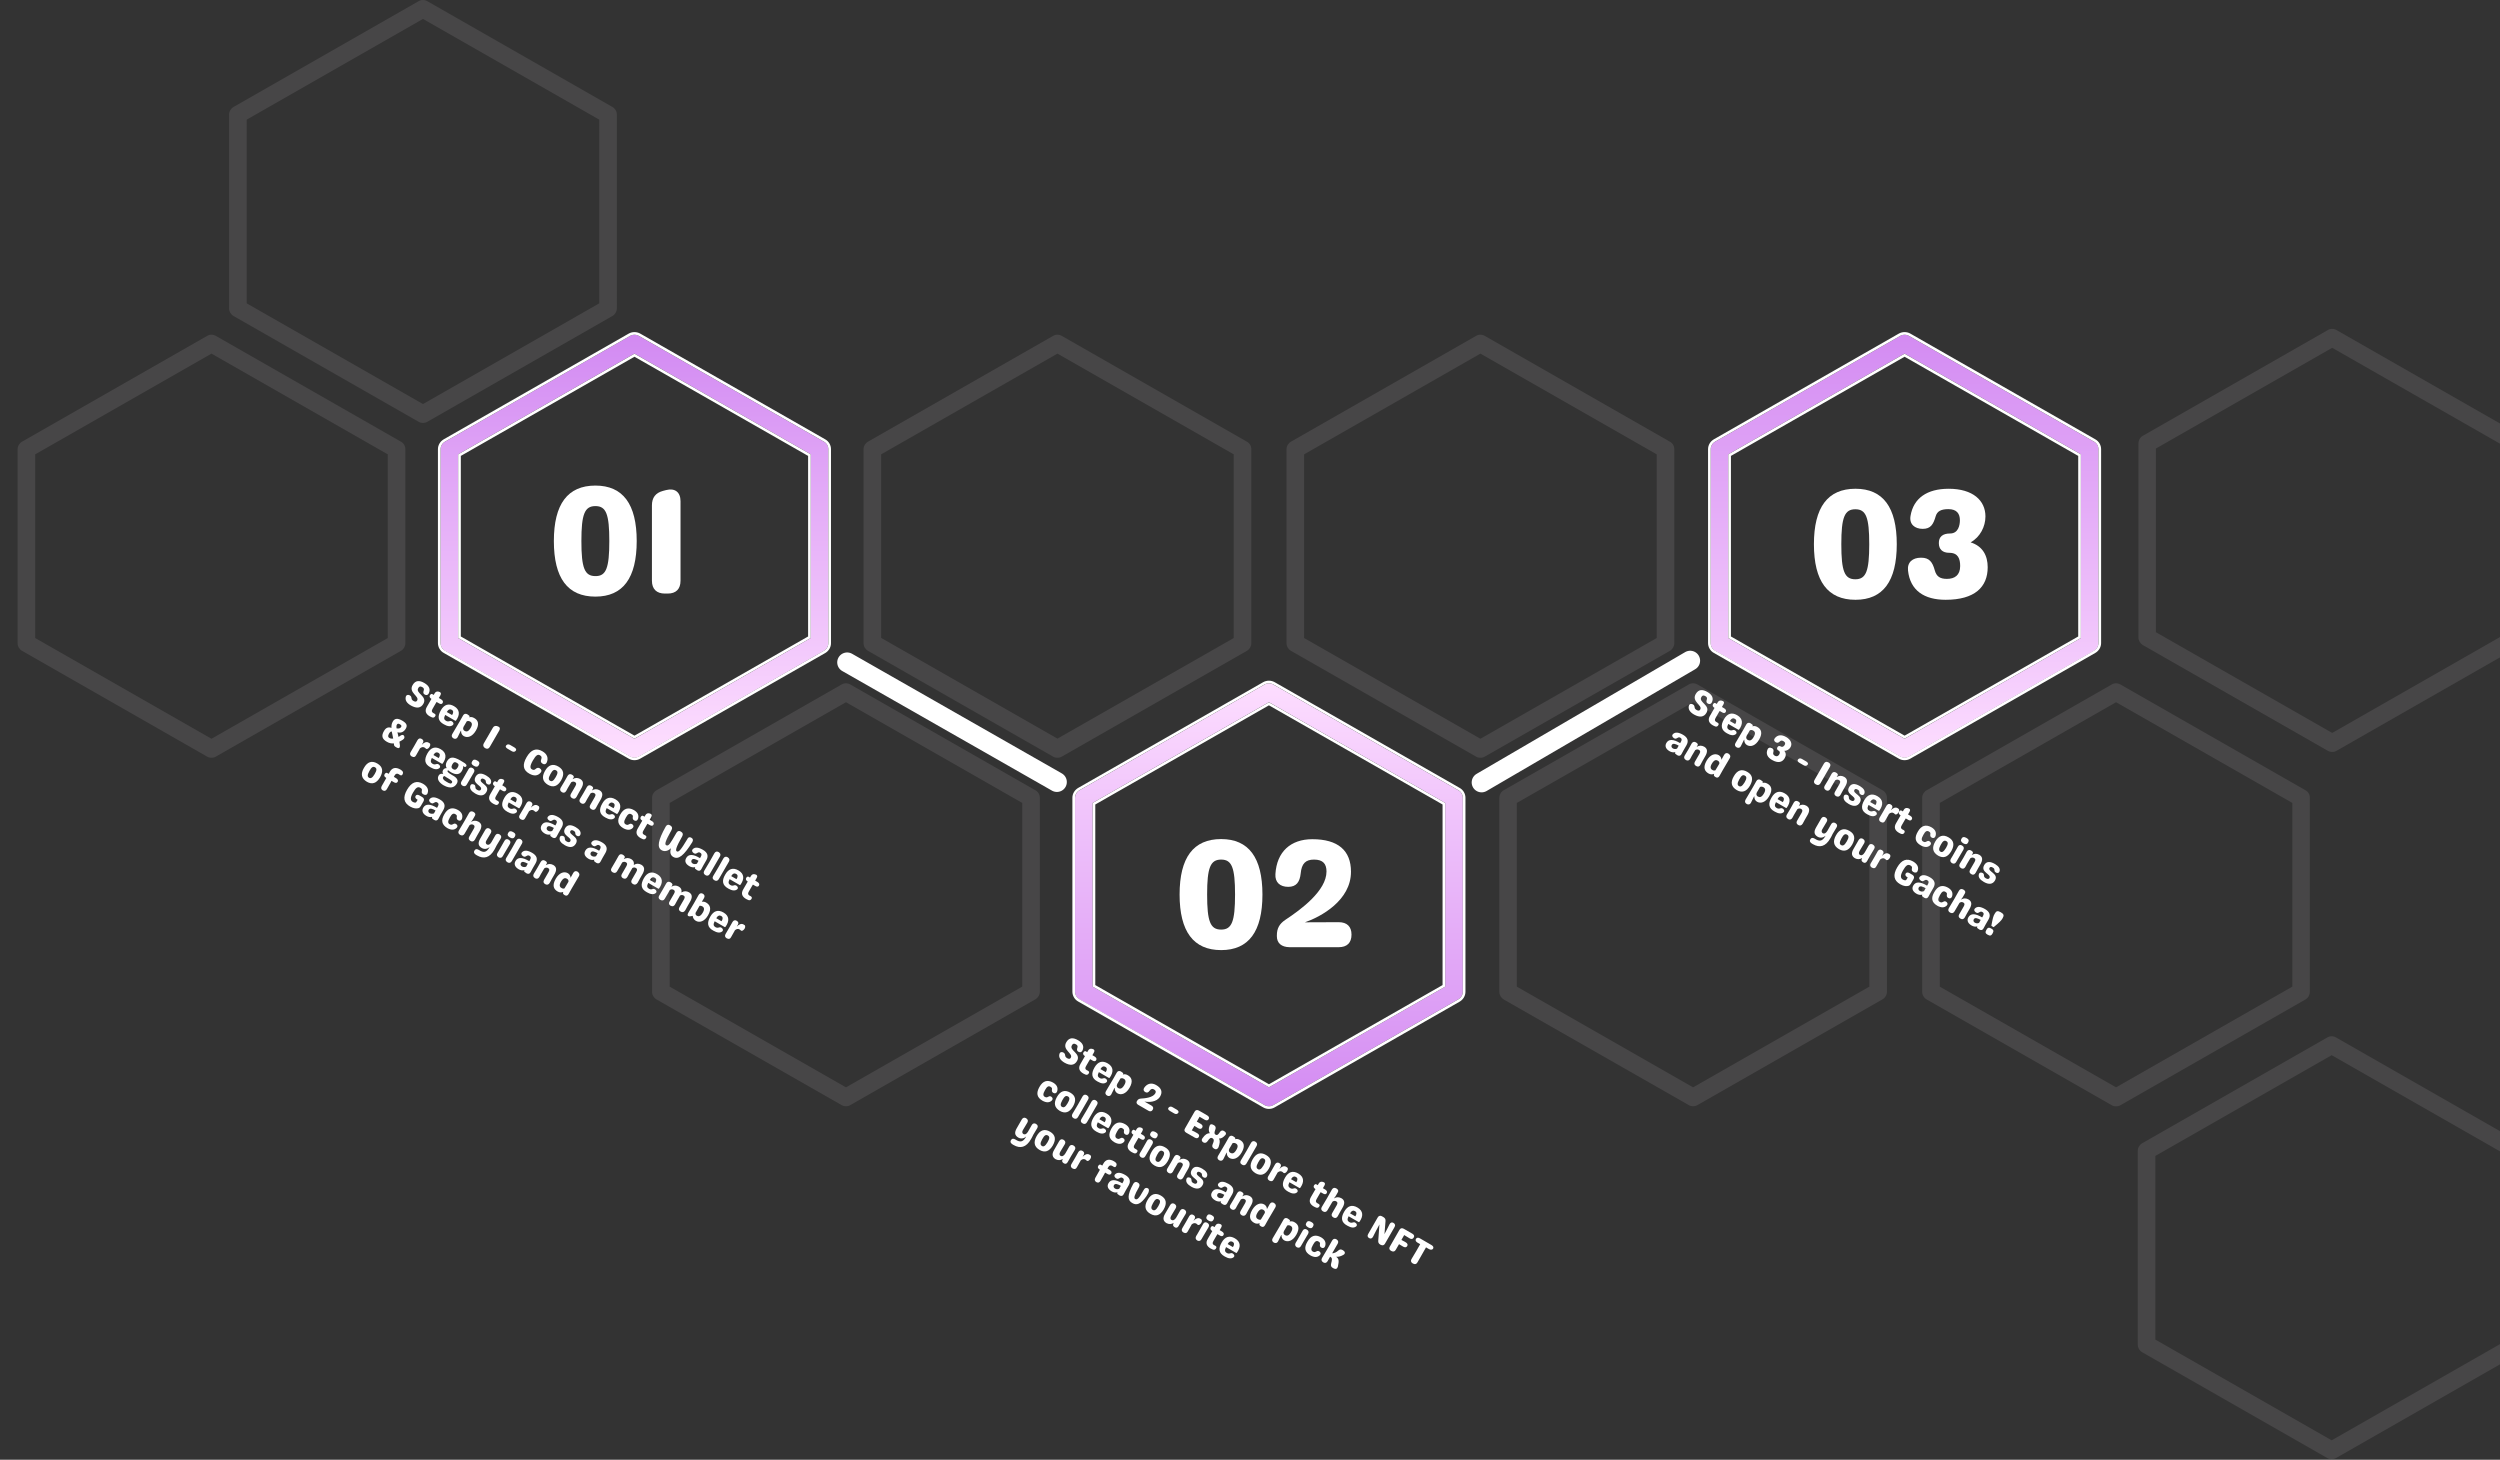 <?xml version="1.0" encoding="utf-8"?>
<!-- Generator: Adobe Illustrator 25.4.1, SVG Export Plug-In . SVG Version: 6.00 Build 0)  -->
<svg version="1.1" id="Layer_1" xmlns="http://www.w3.org/2000/svg" xmlns:xlink="http://www.w3.org/1999/xlink" x="0px" y="0px"
	 viewBox="0 0 1889 1103" style="enable-background:new 0 0 1889 1103;" xml:space="preserve">
<rect x="0" y="0" width="1889" height="1103" fill="#333333" stroke="none"/>
<style type="text/css">
	.st0{clip-path:url(#SVGID_00000140720165766026500530000004299903694969157283_);}
	.st1{fill:#FFF4FF;fill-opacity:0.1;}
	.st2{clip-path:url(#SVGID_00000017515892203281370330000014665536097157579429_);}
	.st3{clip-path:url(#SVGID_00000049943590493750028820000005339878843470320521_);}
	.st4{clip-path:url(#SVGID_00000036253397757143575640000007173780016639168149_);}
	.st5{clip-path:url(#SVGID_00000111193011169068546150000006397652465444003713_);}
	.st6{clip-path:url(#SVGID_00000057138052852115551220000008810385126376145840_);}
	.st7{clip-path:url(#SVGID_00000173149050708989159940000004908933159532907437_);}
	.st8{clip-path:url(#SVGID_00000073708655010287707430000016484021392046026174_);}
	.st9{clip-path:url(#SVGID_00000131361034368957572400000005877728902332404098_);}
	.st10{fill:url(#SVGID_00000159461203613019136550000013212931481136084874_);}
	.st11{fill:none;stroke:#FFFFFF;stroke-width:2;}
	.st12{fill:url(#SVGID_00000176004762854865171840000003846345746235325330_);}
	.st13{fill:url(#SVGID_00000118397204081402135000000016512630762028460420_);}
	.st14{fill:none;stroke:#FFFFFF;stroke-width:15;stroke-linecap:round;}
	.st15{enable-background:new    ;}
	.st16{fill:#FFFFFF;}
</style>
<g>
	<g>
		<defs>
			<path id="SVGID_1_" d="M579.4,516.3H699c55.2,0,100,44.8,100,100v119.6c0,55.2-44.8,100-100,100H579.4c-55.2,0-100-44.8-100-100
				V616.3C479.4,561.1,524.2,516.3,579.4,516.3z"/>
		</defs>
		<clipPath id="SVGID_00000052097530805267164190000007153641606804040066_">
			<use xlink:href="#SVGID_1_"  style="overflow:visible;"/>
		</clipPath>
		<g style="clip-path:url(#SVGID_00000052097530805267164190000007153641606804040066_);">
			<path class="st1" d="M782.3,597.1l-139.8-79.9c-2.1-1.2-4.6-1.2-6.6,0l-139.8,79.9c-2.1,1.2-3.4,3.4-3.4,5.8v146.5
				c0,2.4,1.3,4.6,3.4,5.8L635.9,835c1,0.6,2.2,0.9,3.3,0.9s2.3-0.3,3.3-0.9l139.8-79.9c2.1-1.2,3.4-3.4,3.4-5.8V602.8
				C785.7,600.5,784.4,598.2,782.3,597.1z M772.4,745.5l-133.2,76.1L506,745.5V606.7l133.2-76.1l133.2,76.1V745.5z"/>
		</g>
	</g>
</g>
<g>
	<g>
		<defs>
			<path id="SVGID_00000065766263179466714450000016839457238352004261_" d="M739.2,252.9h119.6c55.2,0,100,44.8,100,100v119.6
				c0,55.2-44.8,100-100,100H739.2c-55.2,0-100-44.8-100-100V352.9C639.2,297.6,684,252.9,739.2,252.9z"/>
		</defs>
		<clipPath id="SVGID_00000000196949148152409900000000537747377471777448_">
			<use xlink:href="#SVGID_00000065766263179466714450000016839457238352004261_"  style="overflow:visible;"/>
		</clipPath>
		<g style="clip-path:url(#SVGID_00000000196949148152409900000000537747377471777448_);">
			<path class="st1" d="M942.1,333.7l-139.8-79.9c-2.1-1.2-4.6-1.2-6.6,0l-139.8,79.9c-2.1,1.2-3.4,3.4-3.4,5.8V486
				c0,2.4,1.3,4.6,3.4,5.8l139.8,79.9c1,0.6,2.2,0.9,3.3,0.9s2.3-0.3,3.3-0.9l139.8-79.9c2.1-1.2,3.4-3.4,3.4-5.8V339.4
				C945.5,337,944.2,334.8,942.1,333.7z M932.2,482.1l-133.2,76L665.8,482V343.3L799,267.2l133.2,76.1V482.1z"/>
		</g>
	</g>
</g>
<g>
	<g>
		<defs>
			<path id="SVGID_00000058561536688197621450000005856825999854440850_" d="M1058.8,252.9h119.6c55.2,0,100,44.8,100,100v119.6
				c0,55.2-44.8,100-100,100h-119.6c-55.2,0-100-44.8-100-100V352.9C958.8,297.6,1003.6,252.9,1058.8,252.9z"/>
		</defs>
		<clipPath id="SVGID_00000166677199656952013200000002084826279869715114_">
			<use xlink:href="#SVGID_00000058561536688197621450000005856825999854440850_"  style="overflow:visible;"/>
		</clipPath>
		<g style="clip-path:url(#SVGID_00000166677199656952013200000002084826279869715114_);">
			<path class="st1" d="M1261.7,333.7l-139.8-79.9c-2.1-1.2-4.6-1.2-6.6,0l-139.8,79.9c-2.1,1.2-3.4,3.4-3.4,5.8V486
				c0,2.4,1.3,4.6,3.4,5.8l139.8,79.9c1,0.6,2.2,0.9,3.3,0.9c1.2,0,2.3-0.3,3.3-0.9l139.8-79.9c2.1-1.2,3.4-3.4,3.4-5.8V339.4
				C1265.1,337,1263.8,334.8,1261.7,333.7z M1251.8,482.1l-133.2,76.1l-133.2-76.1V343.3l133.2-76.1l133.2,76.1V482.1z"/>
		</g>
	</g>
</g>
<g>
	<g>
		<defs>
			<path id="SVGID_00000049937254771146991560000014050159560737716638_" d="M1219.5,516.3h119.6c55.2,0,100,44.8,100,100v119.6
				c0,55.2-44.8,100-100,100h-119.6c-55.2,0-100-44.8-100-100V616.3C1119.5,561.1,1164.3,516.3,1219.5,516.3z"/>
		</defs>
		<clipPath id="SVGID_00000044900594788430764380000006193925940908164014_">
			<use xlink:href="#SVGID_00000049937254771146991560000014050159560737716638_"  style="overflow:visible;"/>
		</clipPath>
		<g style="clip-path:url(#SVGID_00000044900594788430764380000006193925940908164014_);">
			<path class="st1" d="M1422.4,597.1l-139.8-79.9c-2-1.2-4.6-1.2-6.6,0l-139.8,79.9c-2.1,1.2-3.3,3.4-3.3,5.8v146.5
				c0,2.4,1.3,4.6,3.3,5.8L1276,835c1,0.6,2.2,0.9,3.3,0.9c1.1,0,2.3-0.3,3.3-0.9l139.8-79.9c2.1-1.2,3.4-3.4,3.4-5.8V602.8
				C1425.8,600.5,1424.5,598.2,1422.4,597.1z M1412.5,745.5l-133.2,76.1l-133.2-76.1V606.7l133.2-76.1l133.2,76.1V745.5z"/>
		</g>
	</g>
</g>
<g>
	<g>
		<defs>
			<path id="SVGID_00000092435511106653582510000000810791348225204611_" d="M259.8,0h119.6c55.2,0,100,44.8,100,100v119.6
				c0,55.2-44.8,100-100,100H259.8c-55.2,0-100-44.8-100-100V100C159.8,44.8,204.6,0,259.8,0z"/>
		</defs>
		<clipPath id="SVGID_00000010279171919571712480000011350157403913472924_">
			<use xlink:href="#SVGID_00000092435511106653582510000000810791348225204611_"  style="overflow:visible;"/>
		</clipPath>
		<g style="clip-path:url(#SVGID_00000010279171919571712480000011350157403913472924_);">
			<path class="st1" d="M462.7,80.8L322.9,0.9c-2.1-1.2-4.6-1.2-6.6,0L176.5,80.8c-2.1,1.2-3.4,3.4-3.4,5.8V233
				c0,2.4,1.3,4.6,3.4,5.8l139.8,79.9c1,0.6,2.2,0.9,3.3,0.9c1.1,0,2.3-0.3,3.3-0.9l139.8-79.9c2.1-1.2,3.4-3.4,3.4-5.8V86.6
				C466.1,84.2,464.8,82,462.7,80.8z M452.8,229.2l-133.2,76.1l-133.2-76.1V90.4l133.2-76.1l133.2,76.1V229.2z"/>
		</g>
	</g>
</g>
<g>
	<g>
		<defs>
			<path id="SVGID_00000111904783994772651570000012717222965663428994_" d="M100,252.9h119.6c55.2,0,100,44.8,100,100v119.6
				c0,55.2-44.8,100-100,100H100c-55.2,0-100-44.8-100-100V352.9C0,297.6,44.8,252.9,100,252.9z"/>
		</defs>
		<clipPath id="SVGID_00000119106644946512461210000000917996888980019363_">
			<use xlink:href="#SVGID_00000111904783994772651570000012717222965663428994_"  style="overflow:visible;"/>
		</clipPath>
		<g style="clip-path:url(#SVGID_00000119106644946512461210000000917996888980019363_);">
			<path class="st1" d="M302.9,333.7l-139.8-79.9c-2.1-1.2-4.6-1.2-6.6,0L16.7,333.7c-2.1,1.2-3.4,3.4-3.4,5.8V486
				c0,2.4,1.3,4.6,3.4,5.8l139.8,79.9c1,0.6,2.2,0.9,3.3,0.9s2.3-0.3,3.3-0.9l139.8-79.9c2.1-1.2,3.4-3.4,3.4-5.8V339.4
				C306.3,337,305,334.8,302.9,333.7z M293,482.1l-133.2,76.1L26.6,482.1V343.3l133.2-76.1L293,343.3V482.1z"/>
		</g>
	</g>
</g>
<g>
	<g>
		<defs>
			<path id="SVGID_00000151506000036292754050000006496822900070777494_" d="M1702.4,248.5H1822c55.2,0,100,44.8,100,100v119.6
				c0,55.2-44.8,100-100,100h-119.6c-55.2,0-100-44.8-100-100V348.5C1602.4,293.3,1647.2,248.5,1702.4,248.5z"/>
		</defs>
		<clipPath id="SVGID_00000155123205306085751640000013689058544529079951_">
			<use xlink:href="#SVGID_00000151506000036292754050000006496822900070777494_"  style="overflow:visible;"/>
		</clipPath>
		<g style="clip-path:url(#SVGID_00000155123205306085751640000013689058544529079951_);">
			<path class="st1" d="M1905.3,329.3l-139.8-79.9c-2.1-1.2-4.6-1.2-6.6,0l-139.8,79.9c-2.1,1.2-3.3,3.4-3.3,5.8v146.5
				c0,2.4,1.3,4.6,3.3,5.8l139.8,79.9c1,0.6,2.2,0.9,3.3,0.9c1.2,0,2.3-0.3,3.3-0.9l139.8-79.9c2.1-1.2,3.4-3.4,3.4-5.8V335
				C1908.7,332.7,1907.4,330.4,1905.3,329.3z M1895.4,477.7l-133.2,76.1L1629,477.7V338.9l133.2-76.1l133.2,76.1L1895.4,477.7
				L1895.4,477.7z"/>
		</g>
	</g>
</g>
<g>
	<g>
		<defs>
			<path id="SVGID_00000100377323668847089940000016302988616833129102_" d="M1539.1,516.3h119.6c55.2,0,100,44.8,100,100v119.6
				c0,55.2-44.8,100-100,100h-119.6c-55.2,0-100-44.8-100-100V616.3C1439.1,561.1,1483.9,516.3,1539.1,516.3z"/>
		</defs>
		<clipPath id="SVGID_00000170989379215695474700000001807334566343937682_">
			<use xlink:href="#SVGID_00000100377323668847089940000016302988616833129102_"  style="overflow:visible;"/>
		</clipPath>
		<g style="clip-path:url(#SVGID_00000170989379215695474700000001807334566343937682_);">
			<path class="st1" d="M1742,597.1l-139.8-79.9c-2-1.2-4.6-1.2-6.6,0l-139.8,79.9c-2.1,1.2-3.4,3.4-3.4,5.8v146.5
				c0,2.4,1.3,4.6,3.4,5.8l139.8,79.9c1,0.6,2.2,0.9,3.3,0.9c1.1,0,2.3-0.3,3.3-0.9l139.8-79.9c2.1-1.2,3.3-3.4,3.3-5.8V602.8
				C1745.4,600.5,1744.1,598.2,1742,597.1z M1732.1,745.5l-133.2,76.1l-133.2-76.1V606.7l133.2-76.1l133.2,76.1V745.5z"/>
		</g>
	</g>
</g>
<g>
	<g>
		<defs>
			<path id="SVGID_00000047052512317635434060000017304823269374215356_" d="M1702,783h119.6c55.2,0,100,44.8,100,100v119.6
				c0,55.2-44.8,100-100,100H1702c-55.2,0-100-44.8-100-100V883C1602,827.8,1646.8,783,1702,783z"/>
		</defs>
		<clipPath id="SVGID_00000081623846431702558260000017297521857979246523_">
			<use xlink:href="#SVGID_00000047052512317635434060000017304823269374215356_"  style="overflow:visible;"/>
		</clipPath>
		<g style="clip-path:url(#SVGID_00000081623846431702558260000017297521857979246523_);">
			<path class="st1" d="M1904.9,863.8l-139.8-79.9c-2-1.2-4.5-1.2-6.6,0l-139.8,79.9c-2.1,1.2-3.4,3.4-3.4,5.8V1016
				c0,2.4,1.3,4.6,3.4,5.8l139.8,79.9c1,0.6,2.2,0.9,3.3,0.9c1.1,0,2.3-0.3,3.3-0.9l139.8-79.9c2.1-1.2,3.4-3.4,3.4-5.8V869.6
				C1908.3,867.2,1907,865,1904.9,863.8z M1895,1012.2l-133.2,76.1l-133.2-76.1V873.4l133.2-76.1l133.2,76.1V1012.2z"/>
		</g>
	</g>
</g>
<g>
	
		<linearGradient id="SVGID_00000025442129493506095780000015118314042954138778_" gradientUnits="userSpaceOnUse" x1="958.8" y1="-87.7" x2="958.8" y2="231.9" gradientTransform="matrix(1 0 0 1 0 604)">
		<stop  offset="0" style="stop-color:#FDDDFF"/>
		<stop  offset="1" style="stop-color:#D38BF2"/>
	</linearGradient>
	<path style="fill:url(#SVGID_00000025442129493506095780000015118314042954138778_);" d="M1101.9,597.1l-139.8-79.9
		c-2.1-1.2-4.6-1.2-6.6,0l-139.8,79.9c-2.1,1.2-3.4,3.4-3.4,5.8v146.5c0,2.4,1.3,4.6,3.4,5.8L955.5,835c1,0.6,2.2,0.9,3.3,0.9
		s2.3-0.3,3.3-0.9l139.8-79.9c2.1-1.2,3.4-3.4,3.4-5.8V602.8C1105.3,600.5,1104,598.2,1101.9,597.1z M1092,745.5l-133.2,76.1
		l-133.2-76.1V606.7l133.2-76.1l133.2,76.1V745.5z"/>
	<path class="st11" d="M962.6,516.3L962.6,516.3c-2.4-1.3-5.2-1.3-7.6,0l0,0l-139.8,79.9l0,0c-2.4,1.4-3.9,3.9-3.9,6.6v146.5
		c0,2.7,1.5,5.3,3.9,6.6l139.8,80c1.2,0.7,2.5,1,3.8,1s2.6-0.3,3.8-1l139.8-79.9c2.4-1.4,3.9-3.9,3.9-6.6V602.8
		c0-2.7-1.5-5.3-3.9-6.6L962.6,516.3z M1091,607.3v137.6l-132.2,75.5l-132.2-75.5V607.3l132.2-75.5L1091,607.3z"/>
</g>
<g>
	
		<linearGradient id="SVGID_00000161596501607973963610000014170800597029418634_" gradientUnits="userSpaceOnUse" x1="1439.1" y1="-351.1" x2="1439.1" y2="-31.4" gradientTransform="matrix(1 0 0 1 0 604)">
		<stop  offset="0" style="stop-color:#D38BF2"/>
		<stop  offset="1" style="stop-color:#FDDDFF"/>
	</linearGradient>
	<path style="fill:url(#SVGID_00000161596501607973963610000014170800597029418634_);" d="M1582.2,333.7l-139.8-79.9
		c-2.1-1.2-4.6-1.2-6.6,0L1296,333.7c-2.1,1.2-3.4,3.4-3.4,5.8V486c0,2.4,1.3,4.6,3.4,5.8l139.8,79.9c1,0.6,2.2,0.9,3.3,0.9
		c1.1,0,2.3-0.3,3.3-0.9l139.8-79.9c2.1-1.2,3.4-3.4,3.4-5.8V339.4C1585.6,337,1584.3,334.8,1582.2,333.7z M1572.3,482.1
		l-133.2,76.1l-133.2-76.1V343.3l133.2-76.1l133.2,76.1V482.1z"/>
	<path class="st11" d="M1442.9,252.9L1442.9,252.9c-2.3-1.3-5.2-1.3-7.6,0l0,0l-139.8,79.9l0,0c-2.4,1.4-3.9,3.9-3.9,6.6v146.5
		c0,2.7,1.5,5.3,3.9,6.6l139.8,79.9c1.2,0.7,2.5,1,3.8,1s2.6-0.3,3.8-1l139.8-79.9c2.4-1.4,3.9-3.9,3.9-6.6V339.4
		c0-2.7-1.5-5.3-3.9-6.6L1442.9,252.9z M1571.3,343.9v137.6L1439.1,557l-132.2-75.5V343.9l132.2-75.5L1571.3,343.9z"/>
</g>
<g>
	
		<linearGradient id="SVGID_00000131348004372307804400000012705719912198900112_" gradientUnits="userSpaceOnUse" x1="479.4" y1="-351.1" x2="479.4" y2="-31.4" gradientTransform="matrix(1 0 0 1 0 604)">
		<stop  offset="0" style="stop-color:#D28AF2"/>
		<stop  offset="1" style="stop-color:#FEDFFF"/>
	</linearGradient>
	<path style="fill:url(#SVGID_00000131348004372307804400000012705719912198900112_);" d="M622.5,333.7l-139.8-79.9
		c-2.1-1.2-4.6-1.2-6.6,0l-139.8,79.9c-2.1,1.2-3.4,3.4-3.4,5.8V486c0,2.4,1.3,4.6,3.4,5.8l139.8,79.9c1,0.6,2.2,0.9,3.3,0.9
		c1.1,0,2.3-0.3,3.3-0.9l139.8-79.9c2.1-1.2,3.4-3.4,3.4-5.8V339.4C625.9,337,624.6,334.8,622.5,333.7z M612.6,482.1l-133.2,76.1
		l-133.2-76.1V343.3l133.2-76.1l133.2,76.1V482.1z"/>
	<path class="st11" d="M483.2,252.9L483.2,252.9c-2.4-1.3-5.2-1.3-7.6,0l0,0l-139.8,79.9l0,0c-2.4,1.4-3.9,3.9-3.9,6.6v146.5
		c0,2.7,1.5,5.3,3.9,6.6l139.8,79.9c1.2,0.7,2.5,1,3.8,1s2.6-0.3,3.8-1L623,492.6c2.4-1.4,3.9-3.9,3.9-6.6V339.4
		c0-2.7-1.5-5.3-3.9-6.6L483.2,252.9z M611.6,343.9v137.6L479.4,557l-132.2-75.5V343.9l132.2-75.5L611.6,343.9z"/>
</g>
<path class="st14" d="M1119.5,591.2l157.6-92"/>
<path class="st14" d="M640.1,500.5l158.5,90.4"/>
<g class="st15">
	<path class="st16" d="M1370.6,411.2c0-27.9,10.4-41.9,31.4-41.9c20.8,0,31.2,14,31.2,41.9c0,28-10.4,42-31.2,42
		C1381,453.2,1370.6,439.2,1370.6,411.2z M1412.4,411.2c0-20.3-2.4-26.4-10.5-26.4c-8.2,0-10.6,6.2-10.6,26.4
		c0,20.4,2.4,26.5,10.6,26.5C1410,437.7,1412.4,431.5,1412.4,411.2z"/>
	<path class="st16" d="M1501.9,428.6c0,15-9.8,24.6-31.8,24.6c-16.1,0-26.8-7-28.4-22.1c-0.7-6.3,3.5-9.7,9.7-9.7h0.3
		c6.1,0,8.5,3.3,10.2,9.5c1.3,4.8,4.1,6.5,9.2,6.5c5.8,0,10-2.7,10-9.7c0-5.4-1.5-10-8.2-10c-5.1,0-7.9-2.6-7.9-7.3
		c-0.1-4.8,2.9-7.3,8.5-7.3c6.2,0,7.4-6.3,7.4-10c0-5-2.4-8.4-8.7-8.4c-5.6,0-8.5,1.6-9.6,5.4c-1.8,6.2-3.8,9.5-9.8,9.5
		s-10.3-3.5-9.2-9.8c2.2-13.3,12.4-20.5,28.8-20.5c18.5,0,27.8,9,27.8,20.9c0,7.7-4,15.6-11.2,19.6
		C1498.2,412.7,1501.9,419.9,1501.9,428.6z"/>
</g>
<g class="st15">
	<path class="st16" d="M891.3,675.9c0-27.9,10.4-41.9,31.4-41.9c20.8,0,31.2,14,31.2,41.9c0,28-10.4,42-31.2,42
		C901.8,717.9,891.3,703.9,891.3,675.9z M933.2,675.9c0-20.3-2.4-26.4-10.5-26.4c-8.2,0-10.6,6.2-10.6,26.4
		c0,20.4,2.4,26.5,10.6,26.5C930.8,702.4,933.2,696.3,933.2,675.9z"/>
	<path class="st16" d="M964.8,707.4v-0.6c0-5.3,1.9-8.7,6.3-11.7c12-7.9,31.2-22.1,31.2-36.6c0-5.7-2.6-9-9.4-9
		c-6.4,0-9.4,3-10.1,10.5c-0.7,6.5-3.3,10.1-9.4,10.1s-10.1-3.3-9.7-9.6c1-17,11.6-26.4,27.9-26.4c19.5,0,29.2,8.6,29.2,24.6
		c0,21.7-22.7,34-34.8,38.2l25.5-0.1c6.3,0,9.7,3.3,9.7,9.4c0,6.2-3.4,9.5-9.7,9.5h-37.1C968.2,715.6,964.8,712.6,964.8,707.4z"/>
</g>
<g class="st15">
	<path class="st16" d="M418.5,408.8c0-27.9,10.4-41.9,31.4-41.9c20.8,0,31.2,14,31.2,41.9c0,28-10.4,42-31.2,42
		C428.9,450.8,418.5,436.9,418.5,408.8z M460.4,408.8c0-20.3-2.4-26.4-10.5-26.4c-8.2,0-10.6,6.2-10.6,26.4
		c0,20.4,2.4,26.5,10.6,26.5C458,435.4,460.4,429.2,460.4,408.8z"/>
	<path class="st16" d="M492.6,438.8v-57c0-5.7,2.7-9.4,8.4-10.9l2.3-0.6c6.6-1.7,10.9,1.5,10.9,8.4v60.1c0,6.3-3.4,9.7-9.7,9.7h-2.1
		C496.1,448.5,492.6,445.1,492.6,438.8z"/>
</g>
<g class="st15">
	<path class="st16" d="M306.6,526.5c0.4-1.5,1.8-1.8,3-1.1l0.2,0.1c1.1,0.7,1,1.5,1.3,2.8c0.2,0.5,0.6,1,1.4,1.4
		c1.3,0.7,2.2,0.6,2.7-0.4c1.9-3.3-6.8-5.9-3.4-11.7c2.1-3.6,5.1-3.7,8.9-1.5c3.7,2.2,4.7,4.8,3.3,7.8c-0.7,1.4-1.9,1.6-3.1,0.9
		s-1.2-1.6-0.7-3.2c0.4-1.1-0.1-1.9-1.3-2.5c-1.4-0.8-2.3-0.3-2.9,0.9c-2.2,3.9,7.2,6,3.9,11.8c-1.9,3.3-5.1,3.7-9.4,1.3
		C307.2,531.2,306,529,306.6,526.5z"/>
	<path class="st16" d="M329,540.9c-0.5,1.1-1.4,1.6-2.5,1.2c-0.5-0.2-1.1-0.5-1.7-0.8c-3-1.7-4.2-4.1-2.1-7.5c0.8-1.4,1.7-3,2.6-4.5
		l0.7-1.2l0,0c-1.3-0.8-1.7-1.7-1.2-2.7c0.6-1,1.3-1.3,1.9-0.9l1,0.6c0.2-0.4,0.4-0.8,0.7-1.2c0.7-1.2,1.7-1.6,3-1.3
		c1.6,0.3,2.2,1.4,1.4,2.7l-1.2,2.1l1.7,1c1.3,0.8,1.7,1.7,1.2,2.7s-1.5,1.1-2.7,0.4l-1.9-1.1c-0.2,0.4-0.5,0.8-0.8,1.3
		c-0.8,1.3-1.6,2.8-2.3,4c-0.8,1.4-0.7,2.3,0.5,3C328.7,539.4,329.5,539.9,329,540.9z"/>
	<path class="st16" d="M333.1,536.7c2.5-4.4,5.9-5.5,10-3.1c4.5,2.6,4.5,6.6,1.5,10.8c-0.2,0.2-0.4,0.3-0.6,0.2l-7.6-4.4
		c-1.3,2.5-0.8,3.6,0.5,4.4c0.6,0.4,1.2,0.5,1.7,0.5c1.3-0.1,1.7-0.7,2.8-0.1c1.2,0.7,1.7,1.9,0.8,2.8c-1.6,1.4-3.9,1.2-6.8-0.5
		C330.9,544.9,330.4,541.5,333.1,536.7z M341.6,540.3c1.2-1.9,1.1-3.2-0.3-4c-1.2-0.7-2.6-0.3-3.7,1.7L341.6,540.3z"/>
	<path class="st16" d="M359.6,552c-2.7,4.7-6.4,5.8-9.2,4.2c-1.5-0.9-2.1-2.4-2-4.1l-0.3,0.2c-0.7,1.6-1.5,3.2-2.3,4.7
		c-0.7,1.3-1.9,1.6-3.2,0.9l0,0c-1.3-0.8-1.6-1.9-0.9-3.2c1.9-3.2,3.7-6.2,5.6-9.5c0.9-1.6,1.7-3.1,2.6-4.6c0.7-1.3,1.9-1.6,3.2-0.9
		l0,0c1.3,0.8,1.9,1.4,1.7,1.7l-0.3,0.6c1.1-0.3,2.4-0.3,3.7,0.5C361.2,544.1,362.5,547,359.6,552z M355.6,550
		c1.5-2.5,1.1-4-0.4-4.8c-0.9-0.5-1.6-0.5-2.5-0.2c-0.1,0.3-0.3,0.6-1.5,2.6c-0.3,0.5-0.6,1-0.9,1.5l0,0c-0.8,1.6-0.2,2.6,0.8,3.2
		C352.4,553,353.9,553,355.6,550z"/>
	<path class="st16" d="M365.5,561.8l6.9-11.9c0.7-1.2,1.7-1.6,3.1-1.3l0.5,0.2c1.6,0.4,2.1,1.6,1.3,3.1l-7.3,12.6
		c-0.8,1.3-1.9,1.6-3.2,0.9l-0.4-0.2C365.1,564.3,364.8,563.1,365.5,561.8z"/>
	<path class="st16" d="M382.5,563.2c0.8-0.9,1.8-1,3-0.3l3.1,1.8c1.4,0.8,1.8,1.8,1.1,2.6c-0.8,0.9-1.8,1-3,0.3l-3.1-1.8
		C382.2,565,381.7,564,382.5,563.2z"/>
	<path class="st16" d="M397.9,572.1c3.3-5.7,7.3-7.2,12-4.4c3.5,2,4.7,5.1,3.2,8.5c-0.7,1.4-1.9,1.6-3.2,0.8l-0.1-0.1
		c-1.3-0.8-1.4-1.8-0.8-3.3c0.5-1.4,0.2-2.2-1-2.9c-1.7-1-3.1,0-5.4,4c-2.4,4.2-2.1,5.8-0.7,6.6c1,0.6,1.8,0.6,2.6-0.1
		c1.1-1,2-1.4,3.3-0.7l0,0c1.3,0.8,1.8,2,0.7,3.3c-2.2,2.6-5.1,2.7-8.5,0.8C395.1,581.9,394.6,577.8,397.9,572.1z"/>
	<path class="st16" d="M411.8,582.5c2.6-4.6,6-5.7,10.1-3.3c4.1,2.4,4.7,5.8,2.1,10.4c-2.7,4.6-6,5.7-10,3.4
		C409.9,590.5,409.2,587.1,411.8,582.5z M419.9,587.2c1.7-2.9,1.7-4.3,0.3-5.1c-1.5-0.9-2.7-0.2-4.3,2.8c-1.8,3.2-1.4,4.4-0.2,5.1
		C416.8,590.6,418.1,590.4,419.9,587.2z"/>
	<path class="st16" d="M432.3,603.1L432.3,603.1c-1.4-0.8-1.7-1.9-0.9-3.3c1.3-2.2,2.5-4.2,3.4-5.9c0.9-1.6,0.7-2.4-0.4-3
		c-0.9-0.5-1.9-0.4-2.8,0.2c-0.4,0.6-0.8,1.3-1.2,2c-0.9,1.5-1.8,3-2.6,4.6c-0.8,1.3-1.9,1.6-3.2,0.9l-0.1-0.1
		c-1.3-0.8-1.6-1.9-0.9-3.2c0.9-1.5,1.8-3,2.7-4.5c0.9-1.6,1.8-3.1,2.6-4.6c0.8-1.3,1.9-1.6,3.2-0.9c1.3,0.7,1.8,1.6,1.3,2.3
		c-0.2,0.3-0.4,0.7-0.7,1.1l0.1,0c1.9-1.2,3.7-1.1,5.6-0.1c2.5,1.5,2.9,3.8,0.5,7.7c-1,1.6-2.1,3.7-3.3,5.9
		C434.8,603.6,433.6,603.9,432.3,603.1z"/>
	<path class="st16" d="M446.9,611.5L446.9,611.5c-1.4-0.8-1.7-1.9-0.9-3.3c1.3-2.2,2.5-4.2,3.4-5.9c0.9-1.6,0.7-2.4-0.4-3
		c-0.9-0.5-1.9-0.4-2.8,0.2c-0.4,0.6-0.8,1.3-1.2,2c-0.9,1.5-1.8,3-2.6,4.6c-0.8,1.3-1.9,1.6-3.2,0.9l-0.1-0.1
		c-1.3-0.8-1.6-1.9-0.9-3.2c0.9-1.5,1.8-3,2.7-4.5c0.9-1.6,1.8-3.1,2.6-4.6c0.8-1.3,1.9-1.6,3.2-0.9c1.3,0.7,1.8,1.6,1.3,2.3
		c-0.2,0.3-0.4,0.7-0.7,1.2l0.1,0c1.9-1.2,3.7-1.1,5.6-0.1c2.5,1.5,2.9,3.8,0.5,7.7c-1,1.6-2.1,3.7-3.3,5.9
		C449.4,612,448.3,612.3,446.9,611.5z"/>
	<path class="st16" d="M455.1,607.1c2.5-4.4,5.9-5.5,10-3.1c4.5,2.6,4.5,6.6,1.5,10.8c-0.2,0.2-0.4,0.3-0.6,0.2l-7.6-4.4
		c-1.3,2.5-0.8,3.6,0.5,4.4c0.6,0.4,1.2,0.5,1.7,0.5c1.3-0.1,1.7-0.7,2.8-0.1c1.2,0.7,1.7,1.9,0.8,2.8c-1.6,1.4-3.9,1.2-6.8-0.5
		C452.9,615.3,452.3,611.9,455.1,607.1z M463.6,610.7c1.2-1.9,1.1-3.2-0.3-4c-1.2-0.7-2.6-0.3-3.7,1.7L463.6,610.7z"/>
	<path class="st16" d="M468.7,615.4c2.6-4.6,6-5.7,10.3-3.3c2.9,1.7,3.9,3.9,3.1,6.6c-0.5,1.5-1.7,1.9-2.9,1.2c-1.2-0.7-1.2-1.5-1-3
		c0.1-0.6-0.3-1.1-1.1-1.6c-1.5-0.9-2.7-0.3-4.2,2.5c-1.8,3.1-1.4,4.4-0.1,5.1c0.7,0.4,1.2,0.5,1.7,0.3c1.4-0.6,1.9-1.2,3.1-0.5
		c1.1,0.7,1.5,1.9,0.5,2.9c-1.8,1.8-4.2,1.8-7.1,0.2C466.7,623.3,466.1,619.9,468.7,615.4z"/>
	<path class="st16" d="M488.3,632.9c-0.5,1.1-1.4,1.6-2.5,1.2c-0.5-0.2-1.1-0.5-1.7-0.8c-3-1.7-4.2-4.1-2.1-7.5
		c0.8-1.4,1.7-3,2.6-4.5l0.7-1.2l0,0c-1.3-0.8-1.7-1.7-1.2-2.7s1.3-1.3,1.9-0.9l1,0.6c0.2-0.4,0.4-0.8,0.7-1.2
		c0.7-1.2,1.7-1.6,3-1.3c1.6,0.3,2.2,1.4,1.4,2.7l-1.2,2.1l1.7,1c1.3,0.8,1.7,1.7,1.2,2.7c-0.6,1-1.5,1.1-2.7,0.4l-1.9-1.1
		c-0.2,0.4-0.5,0.8-0.8,1.3c-0.8,1.3-1.6,2.8-2.3,4c-0.8,1.4-0.7,2.3,0.5,3C488,631.3,488.8,631.9,488.3,632.9z"/>
	<path class="st16" d="M522.4,633c1.3,0.7,1.5,1.9,0.7,3.3c-6.3,10.1-10.4,13.5-14.4,11.2c-2.2-1.3-2.7-3.6-1.7-6.6
		c-2.3,2.2-4.9,2.8-7.1,1.5c-3.6-2.1-2.7-7.4,3.1-17.8c0.8-1.4,1.9-1.8,3.3-1l0.3,0.2c1.3,0.8,1.6,1.9,0.8,3.4
		c-4.7,8.3-5.3,10.7-4.1,11.4c1.9,1.1,3-1,7.8-9.3c0.8-1.4,2-1.8,3.3-1l0.3,0.2c1.3,0.8,1.6,1.9,0.8,3.4c-4.7,8.3-5.3,10.7-4.1,11.4
		c1.4,0.8,3-1,7.9-9.2C519.9,632.6,521.1,632.2,522.4,633z"/>
	<path class="st16" d="M518.5,648.3c1.7-3,5.1-3.1,10.4,0.1l0.5-0.8c1-1.7,0.8-2.6-0.2-3.2c-0.6-0.4-1.2-0.5-1.8-0.2
		c-1.3,0.7-1.8,1.2-2.9,0.6l-0.2-0.1c-1.3-0.8-1.9-2.1-0.7-3.2c1.6-1.5,4-1.4,7.5,0.6c3.6,2.1,4.4,4.7,2.6,7.9
		c-1.7,2.9-2.9,5-3.7,6.6c-0.7,1.4-1.8,1.7-3.1,1l-0.2-0.1c-1.2-0.7-1.8-1.3-1.6-1.7c0-0.2,0.1-0.4,0.2-0.6
		c-1.5,0.4-3.1,0.1-4.4-0.7C518.3,653,517,650.9,518.5,648.3z M526.6,652.6l1.2-2.2c-2.2-1.2-4.3-2.1-5.2-0.5
		c-0.5,0.9-0.3,1.9,0.8,2.6C524.5,653.1,525.5,653,526.6,652.6z"/>
	<path class="st16" d="M532.1,658c1.4-2.3,2.7-4.5,4.1-6.9c1.2-2.1,2.4-4.3,3.6-6.4c0.8-1.3,1.9-1.6,3.2-0.9l0.1,0.1
		c1.3,0.8,1.6,1.9,0.9,3.2c-1.2,2.1-2.5,4.3-3.7,6.4c-1.4,2.4-2.6,4.6-4,6.9c-0.8,1.3-1.9,1.6-3.2,0.9l-0.1-0.1
		C531.7,660.5,531.4,659.3,532.1,658z"/>
	<path class="st16" d="M538.9,661.9c1.4-2.3,2.7-4.5,4.1-6.9c1.2-2.1,2.4-4.3,3.6-6.4c0.8-1.3,1.9-1.6,3.2-0.9l0.1,0.1
		c1.3,0.8,1.6,1.9,0.9,3.2c-1.2,2.1-2.5,4.3-3.7,6.4c-1.4,2.4-2.6,4.6-4,6.9c-0.8,1.3-1.9,1.6-3.2,0.9l-0.1-0.1
		C538.4,664.4,538.1,663.2,538.9,661.9z"/>
	<path class="st16" d="M548,660.8c2.5-4.4,5.9-5.5,10-3.1c4.5,2.6,4.5,6.6,1.5,10.8c-0.2,0.2-0.4,0.3-0.6,0.2l-7.6-4.4
		c-1.3,2.5-0.8,3.6,0.5,4.4c0.6,0.4,1.2,0.5,1.7,0.5c1.3-0.1,1.7-0.7,2.8-0.1c1.2,0.7,1.7,1.9,0.8,2.8c-1.6,1.4-3.9,1.2-6.8-0.5
		C545.8,668.9,545.2,665.5,548,660.8z M556.5,664.3c1.2-1.9,1.1-3.2-0.3-4c-1.2-0.7-2.6-0.3-3.7,1.7L556.5,664.3z"/>
	<path class="st16" d="M568,678.9c-0.5,1.1-1.4,1.6-2.5,1.2c-0.5-0.2-1.1-0.5-1.7-0.8c-3-1.7-4.2-4.1-2.1-7.5c0.8-1.4,1.7-3,2.6-4.5
		l0.7-1.2l0,0c-1.3-0.8-1.7-1.7-1.2-2.7c0.6-1,1.3-1.3,1.9-0.9l1,0.6c0.2-0.4,0.4-0.8,0.7-1.2c0.7-1.2,1.7-1.6,3-1.3
		c1.6,0.3,2.2,1.4,1.4,2.7l-1.2,2.1l1.7,1c1.3,0.8,1.7,1.7,1.2,2.7s-1.5,1.1-2.7,0.4l-1.9-1.1c-0.2,0.4-0.5,0.8-0.8,1.3
		c-0.8,1.3-1.6,2.8-2.3,4c-0.8,1.4-0.7,2.3,0.5,3C567.7,677.3,568.4,677.9,568,678.9z"/>
</g>
<g class="st15">
	<path class="st16" d="M300,565l-0.7-0.4c-1.1-0.6-1.6-1.2-1.6-1.9c0-0.3,0-0.6-0.1-1c-1.7,0.2-3.4-0.1-5.3-1.2
		c-3.6-2.1-4.3-4.5-2.2-8.1c1.4-2.5,3.2-3.3,5.7-2.4c-0.1-1.7,0.1-3.3,1-4.8c1.5-2.6,3.8-2.6,7.1-0.7c3.6,2.1,4,3.8,2.7,6.1
		c-1.6,2.7-3.9,3.4-6.3,2.7c0.2,1.1,0.5,2.2,0.8,3.5c0.5-0.2,0.9-0.5,1.3-0.8c1.3-0.9,2.3-1,2.9,0c0.6,1.1,0.3,2.1-0.9,2.9
		c-0.8,0.5-1.7,1.1-2.6,1.5c0.2,1,0.3,2,0.4,3C302.3,565.1,301.3,565.7,300,565z M297.1,558.1c-0.3-1.9-0.8-3.7-1.1-5.4
		c-0.8,0-1.5,0.6-2.1,1.7c-0.9,1.6-0.8,2.6,0.3,3.2C295,558.1,296.1,558.2,297.1,558.1z M299.9,547.5c-0.4,0.6-0.4,1.6-0.3,2.8
		c1.3,0.4,2.8,0.2,3.5-1c0.4-0.7,0.3-1.4-0.9-2C301.1,546.6,300.4,546.7,299.9,547.5z"/>
	<path class="st16" d="M325,563.4c-0.2,0.6-0.5,1.2-1,1.7c-1,1.1-2,1-2.4,0.4c-0.3-0.3-0.5-0.5-0.9-0.7c-1.1-0.6-2.2-0.3-3.4,0.7
		l-0.3,0.6c-0.3,0.5-0.6,1.1-0.9,1.6c-0.6,1-1.1,2-1.7,3c-0.7,1.4-1.8,1.7-3.2,0.9l-0.1,0c-1.3-0.8-1.6-1.9-0.9-3.2
		c0.9-1.5,1.8-3,2.7-4.6c0.9-1.6,1.7-3.1,2.6-4.6c0.8-1.3,1.9-1.6,3.1-0.9c1.2,0.7,1.6,1.6,1.1,2.7l-0.9,1.6l0,0.1
		c1.5-1.7,3.4-2.5,5-1.6c0.3,0.2,0.4,0.3,0.6,0.4C324.9,561.6,325.3,562.3,325,563.4z"/>
	<path class="st16" d="M323,569.2c2.5-4.4,5.9-5.5,10-3.1c4.5,2.6,4.5,6.6,1.5,10.8c-0.2,0.2-0.4,0.3-0.6,0.2l-7.6-4.4
		c-1.3,2.5-0.8,3.6,0.5,4.4c0.6,0.4,1.2,0.5,1.7,0.5c1.3-0.1,1.7-0.7,2.8-0.1c1.2,0.7,1.7,1.9,0.8,2.8c-1.6,1.4-3.9,1.2-6.8-0.5
		C320.8,577.4,320.3,574,323,569.2z M331.5,572.8c1.2-1.9,1.1-3.2-0.3-4c-1.2-0.7-2.6-0.3-3.7,1.7L331.5,572.8z"/>
	<path class="st16" d="M345.1,592.2c-1.6,2.7-4.7,4.1-9.9,1.2c-3.6-2.1-5.2-4.9-3.8-7.3c0.9-1.6,2.3-1.7,3.5-1.2
		c-0.6-0.9-0.7-2.1-0.1-3.1c0.6-1,1.7-1.5,2.7-1.4c-0.9-1.5-0.8-3.3,0.2-5.1c2.1-3.6,4.8-3.8,10.3-0.6c1,0.6,2.1,1.3,3.1,1.9
		c1.3,0.9,1.7,1.8,1.2,2.4c-0.5,0.6-1.1,0.7-1.6,0.3c-0.2-0.2-0.5-0.3-0.8-0.5c0.2,1.1,0,2.1-0.9,3.7c-1.6,2.8-4.4,3.2-8.1,1.1
		c-0.9-0.5-1.7-1.1-2.3-1.6c-0.1,0.1-0.2,0.1-0.3,0.2c-0.5,0.8,0,1.5,3.4,3.5C345.2,587.5,346.7,589.6,345.1,592.2z M341.5,591.4
		c0.6-1.1-0.4-1.7-2.6-3.1c-1-0.6-2.1-1.2-3-1.9c-0.4,0-0.8,0.2-1,0.6c-0.7,1.1,0.1,2.4,2.3,3.6
		C339.9,592.3,340.9,592.4,341.5,591.4z M341.8,577.5c-1.1,2-0.6,3,0.6,3.7c1.2,0.7,2.3,0.6,3.5-1.4c1-1.7,0.7-2.6-0.7-3.4
		C343.7,575.5,342.8,575.8,341.8,577.5z"/>
	<path class="st16" d="M348.7,590.4l1.2-2c2-3.6,3.2-5.7,4.1-7.2c0.7-1.3,1.9-1.6,3.2-0.8l0,0c1.3,0.8,1.6,1.9,0.9,3.2
		c-1,1.7-2.1,3.6-3,5.1c-0.8,1.4-1.6,2.7-2.4,4.1c-0.7,1.3-1.8,1.6-3.2,0.9C348.2,592.9,347.9,591.8,348.7,590.4z M356.8,575.2
		c0.8-1.4,1.9-1.6,3.7-0.6c1.8,1,2.1,2,1.3,3.5c-0.8,1.4-1.9,1.6-3.7,0.6C356.3,577.7,355.9,576.7,356.8,575.2z"/>
	<path class="st16" d="M355.3,594c0.3-1.6,1.7-1.8,2.8-1.2l0.1,0c1.1,0.7,0.9,1.3,1.1,2.7c0.1,0.5,0.4,0.8,1.2,1.3
		c1.5,0.9,2.3,0.6,2.8-0.1c1.8-3.1-7.1-4.3-3.9-9.9c1.6-2.7,4.2-3,8-0.8c2.9,1.7,4.1,3.5,3.6,5.4c-0.4,1.5-1.7,1.8-2.8,1.1l-0.1-0.1
		c-1.1-0.6-0.9-1.3-1.1-2.5c-0.1-0.4-0.5-0.8-1.2-1.2c-1.3-0.7-1.9-0.5-2.4,0.2c-1.7,2.9,7.2,4.3,4.1,9.6c-1.7,2.9-4.6,3.3-8.4,1.1
		C356,597.8,354.8,595.9,355.3,594z"/>
	<path class="st16" d="M376.9,606.9c-0.5,1.1-1.4,1.6-2.5,1.2c-0.5-0.2-1.1-0.5-1.7-0.8c-3-1.7-4.2-4.1-2.1-7.5
		c0.8-1.4,1.7-3,2.6-4.5l0.7-1.2l0,0c-1.3-0.8-1.7-1.7-1.2-2.7s1.3-1.3,1.9-0.9l1,0.6c0.2-0.4,0.4-0.8,0.7-1.2
		c0.7-1.2,1.7-1.6,3-1.3c1.6,0.3,2.2,1.4,1.4,2.7l-1.2,2.1l1.7,1c1.3,0.8,1.7,1.7,1.2,2.7c-0.6,1-1.5,1.1-2.7,0.4l-1.9-1.1
		c-0.2,0.4-0.5,0.8-0.8,1.3c-0.8,1.3-1.6,2.8-2.3,4c-0.8,1.4-0.7,2.3,0.5,3C376.7,605.4,377.4,605.9,376.9,606.9z"/>
	<path class="st16" d="M381.1,602.8c2.5-4.4,5.9-5.5,10-3.1c4.5,2.6,4.5,6.6,1.5,10.8c-0.2,0.2-0.4,0.3-0.6,0.2l-7.6-4.4
		c-1.3,2.5-0.8,3.6,0.5,4.4c0.6,0.4,1.2,0.5,1.7,0.5c1.3-0.1,1.7-0.7,2.8-0.1c1.2,0.7,1.7,1.9,0.8,2.8c-1.6,1.4-3.9,1.2-6.8-0.5
		C378.9,610.9,378.4,607.5,381.1,602.8z M389.6,606.3c1.2-1.9,1.1-3.2-0.3-4c-1.2-0.7-2.6-0.3-3.7,1.7L389.6,606.3z"/>
	<path class="st16" d="M407.4,610.9c-0.2,0.6-0.5,1.2-1,1.7c-1,1.1-2,1-2.4,0.4c-0.3-0.3-0.5-0.5-0.9-0.7c-1.1-0.6-2.2-0.3-3.4,0.7
		l-0.3,0.6c-0.3,0.5-0.6,1.1-0.9,1.6c-0.6,1-1.1,2-1.7,3c-0.7,1.4-1.8,1.7-3.2,0.9l-0.1,0c-1.3-0.8-1.6-1.9-0.9-3.2
		c0.9-1.5,1.8-3,2.7-4.6c0.9-1.6,1.7-3.1,2.6-4.6c0.8-1.3,1.9-1.6,3.1-0.9s1.6,1.6,1.1,2.7l-0.9,1.6l0,0.1c1.5-1.7,3.4-2.5,5-1.6
		c0.3,0.2,0.4,0.3,0.6,0.4C407.3,609.2,407.6,609.8,407.4,610.9z"/>
	<path class="st16" d="M409.2,623.6c1.7-3,5.1-3.1,10.4,0.1l0.5-0.8c1-1.7,0.8-2.6-0.2-3.2c-0.6-0.4-1.2-0.5-1.8-0.2
		c-1.3,0.7-1.8,1.2-2.9,0.6l-0.2-0.1c-1.3-0.8-1.9-2.1-0.7-3.2c1.6-1.5,4-1.4,7.5,0.6c3.6,2.1,4.4,4.7,2.6,7.9
		c-1.7,2.9-2.9,5-3.7,6.6c-0.7,1.4-1.8,1.7-3.1,1l-0.2-0.1c-1.2-0.7-1.8-1.3-1.6-1.7c0-0.2,0.1-0.4,0.2-0.6
		c-1.5,0.4-3.1,0.1-4.4-0.7C409.1,628.3,407.8,626.1,409.2,623.6z M417.3,627.8l1.2-2.2c-2.2-1.2-4.3-2.1-5.2-0.5
		c-0.5,0.9-0.3,1.9,0.8,2.6C415.3,628.3,416.3,628.3,417.3,627.8z"/>
	<path class="st16" d="M422.9,633c0.3-1.6,1.7-1.8,2.8-1.2l0.1,0c1.1,0.7,0.9,1.3,1.1,2.7c0.1,0.5,0.4,0.8,1.2,1.3
		c1.5,0.9,2.3,0.6,2.8-0.1c1.8-3.1-7.1-4.3-3.9-9.9c1.6-2.7,4.2-3,8-0.8c2.9,1.7,4.1,3.5,3.6,5.4c-0.4,1.5-1.7,1.8-2.8,1.1l-0.1-0.1
		c-1.1-0.7-0.9-1.3-1.1-2.5c-0.1-0.4-0.5-0.8-1.2-1.2c-1.3-0.7-1.9-0.5-2.4,0.2c-1.7,2.9,7.2,4.3,4.1,9.6c-1.7,2.9-4.6,3.3-8.4,1.1
		C423.6,636.8,422.5,635,422.9,633z"/>
	<path class="st16" d="M442.3,642.7c1.7-3,5.1-3.1,10.4,0.1l0.5-0.8c1-1.7,0.8-2.6-0.2-3.2c-0.6-0.4-1.2-0.5-1.8-0.2
		c-1.3,0.7-1.8,1.2-2.9,0.6l-0.2-0.1c-1.3-0.8-1.9-2.1-0.7-3.2c1.6-1.5,4-1.4,7.5,0.6c3.6,2.1,4.4,4.7,2.6,7.9
		c-1.7,2.9-2.9,5-3.7,6.6c-0.7,1.4-1.8,1.7-3.1,1l-0.2-0.1c-1.2-0.7-1.8-1.3-1.6-1.7c0-0.2,0.1-0.4,0.2-0.6
		c-1.5,0.4-3.1,0.1-4.4-0.7C442.1,647.4,440.8,645.2,442.3,642.7z M450.4,646.9l1.2-2.2c-2.2-1.2-4.3-2.1-5.2-0.5
		c-0.5,0.9-0.3,1.9,0.8,2.6C448.4,647.4,449.4,647.4,450.4,646.9z"/>
	<path class="st16" d="M478.3,668L478.3,668c-1.4-0.8-1.7-1.9-0.9-3.3c1.3-2.2,2.5-4.2,3.4-5.9c0.9-1.6,0.7-2.4-0.4-3
		c-0.9-0.5-1.8-0.4-2.6,0.1l-0.5,0.9c-1,1.6-2.1,3.7-3.3,5.9c-0.8,1.3-1.9,1.6-3.2,0.9l-0.1,0c-1.3-0.8-1.6-1.9-0.8-3.2
		c1.3-2.2,2.5-4.2,3.4-5.9c0.9-1.6,0.7-2.4-0.4-3c-0.9-0.5-1.9-0.4-2.8,0.2l-1.1,2c-0.9,1.6-1.8,3.1-2.7,4.6
		c-0.7,1.3-1.9,1.6-3.2,0.9l-0.2-0.1c-1.3-0.8-1.6-1.9-0.8-3.2c0.9-1.5,1.8-3,2.7-4.6c0.9-1.6,1.7-3.1,2.6-4.6
		c0.7-1.3,1.9-1.6,3.2-0.9c1.3,0.8,1.8,1.6,1.4,2.3c-0.2,0.3-0.4,0.7-0.7,1.1l0,0c1.9-1.2,3.7-1.1,5.6-0.1c1.7,1,2.4,2.4,2,4.4
		l0.1,0c1.9-1.2,3.7-1.1,5.6-0.1c2.5,1.5,2.9,3.8,0.5,7.7c-1,1.6-2.1,3.7-3.3,5.9C480.8,668.5,479.6,668.8,478.3,668z"/>
	<path class="st16" d="M486.5,663.6c2.5-4.4,5.9-5.5,10-3.1c4.5,2.6,4.5,6.6,1.5,10.8c-0.2,0.2-0.4,0.3-0.6,0.2l-7.6-4.4
		c-1.3,2.5-0.8,3.6,0.5,4.4c0.6,0.4,1.2,0.5,1.7,0.5c1.3-0.1,1.7-0.7,2.8-0.1c1.2,0.7,1.7,1.9,0.8,2.8c-1.6,1.4-3.9,1.2-6.8-0.5
		C484.3,671.8,483.8,668.4,486.5,663.6z M495,667.2c1.2-1.9,1.1-3.2-0.3-4c-1.2-0.7-2.6-0.3-3.7,1.7L495,667.2z"/>
	<path class="st16" d="M514.3,688.8L514.3,688.8c-1.4-0.8-1.7-1.9-0.9-3.3c1.3-2.2,2.5-4.2,3.4-5.9c0.9-1.6,0.7-2.4-0.4-3
		c-0.9-0.5-1.8-0.4-2.6,0.1l-0.5,0.9c-1,1.6-2.1,3.7-3.3,5.9c-0.8,1.3-1.9,1.6-3.2,0.9l-0.1,0c-1.3-0.8-1.6-1.9-0.8-3.2
		c1.3-2.2,2.5-4.2,3.4-5.9c0.9-1.6,0.7-2.4-0.4-3c-0.9-0.5-1.9-0.4-2.8,0.2l-1.1,2c-0.9,1.6-1.8,3.1-2.7,4.6
		c-0.7,1.3-1.9,1.6-3.2,0.9l-0.2-0.1c-1.3-0.8-1.6-1.9-0.8-3.2c0.9-1.5,1.8-3,2.7-4.6c0.9-1.6,1.7-3.1,2.6-4.6
		c0.7-1.3,1.9-1.6,3.2-0.9c1.3,0.8,1.8,1.6,1.4,2.3c-0.2,0.3-0.4,0.7-0.7,1.1l0,0c1.9-1.2,3.7-1.1,5.6-0.1c1.7,1,2.4,2.4,2,4.4
		l0.1,0c1.9-1.2,3.7-1.1,5.6-0.1c2.5,1.5,2.9,3.8,0.5,7.7c-1,1.6-2.1,3.7-3.3,5.9C516.8,689.3,515.7,689.6,514.3,688.8z"/>
	<path class="st16" d="M535,691.6c-2.7,4.7-6.4,5.8-9.2,4.2c-1.5-0.9-2.3-2.3-2.4-3.8c-0.2,0.1-0.5,0.2-0.8,0.2
		c-1.2,0.3-1.9,0.3-2.6-0.1c-0.6-0.4-0.6-1.3,0.2-2.6c1.4-2.3,2.7-4.5,4.1-6.9c1.2-2.1,2.4-4.3,3.6-6.4c0.8-1.3,1.9-1.6,3.2-0.9l0,0
		c1.3,0.8,1.6,1.9,0.9,3.2c-0.6,1-1.1,1.9-1.7,2.9c1.1-0.2,2.2-0.1,3.3,0.6C536.5,683.7,537.9,686.6,535,691.6z M531,689.6
		c1.5-2.5,1.1-4-0.4-4.8c-0.7-0.4-1.3-0.5-2-0.4l-0.4,0.7c-0.9,1.6-1.8,3.1-2.6,4.6c-0.3,1.1,0.2,1.8,1,2.3
		C527.8,692.6,529.3,692.5,531,689.6z"/>
	<path class="st16" d="M536.7,692.6c2.5-4.4,5.9-5.5,10-3.1c4.5,2.6,4.5,6.6,1.5,10.8c-0.2,0.2-0.4,0.3-0.6,0.2l-7.6-4.4
		c-1.3,2.5-0.8,3.6,0.5,4.4c0.6,0.4,1.2,0.5,1.7,0.5c1.3-0.1,1.7-0.7,2.8-0.1c1.2,0.7,1.7,1.9,0.8,2.8c-1.6,1.4-3.9,1.2-6.8-0.5
		C534.5,700.8,534,697.3,536.7,692.6z M545.2,696.1c1.2-1.9,1.1-3.2-0.3-4c-1.2-0.7-2.6-0.3-3.7,1.7L545.2,696.1z"/>
	<path class="st16" d="M563,700.8c-0.1,0.6-0.5,1.2-1,1.7c-1,1.1-2,1-2.4,0.4c-0.3-0.3-0.5-0.5-0.9-0.7c-1.1-0.6-2.2-0.3-3.4,0.7
		l-0.3,0.6c-0.3,0.5-0.6,1.1-0.9,1.6c-0.6,1-1.1,2-1.7,3c-0.7,1.4-1.8,1.7-3.2,0.9l-0.1,0c-1.3-0.8-1.6-1.9-0.9-3.2
		c0.9-1.5,1.8-3,2.7-4.6c0.9-1.6,1.7-3.1,2.6-4.6c0.8-1.3,1.9-1.6,3.1-0.9c1.2,0.7,1.6,1.6,1.1,2.7l-0.9,1.6l0,0.1
		c1.5-1.7,3.4-2.5,5-1.6c0.3,0.2,0.4,0.3,0.6,0.4C562.9,699,563.2,699.7,563,700.8z"/>
</g>
<g class="st15">
	<path class="st16" d="M275,580.2c2.6-4.6,6-5.7,10.1-3.3c4.1,2.4,4.7,5.8,2.1,10.4c-2.7,4.6-6,5.7-10,3.4
		C273.1,588.2,272.3,584.8,275,580.2z M283.1,584.9c1.7-2.9,1.7-4.3,0.3-5.1c-1.5-0.9-2.7-0.2-4.3,2.8c-1.8,3.2-1.4,4.4-0.2,5.1
		C280,588.3,281.3,588,283.1,584.9z"/>
	<path class="st16" d="M301.3,585c-1.1-0.7-2.3-0.6-3.1,0.9l-0.6,1.1l1.7,1c1.3,0.8,1.7,1.7,1.2,2.7c-0.6,1-1.6,1.1-2.8,0.4
		l-1.9-1.1c-0.2,0.4-0.4,0.8-0.6,1.2c-1,1.7-1.9,3.4-2.9,5.1c-0.8,1.3-1.8,1.6-3.1,0.9c-1.2-0.7-1.5-1.8-0.8-3.2
		c1-1.7,1.9-3.4,2.9-5.1l0.6-1.1l-0.2-0.1c-1.3-0.8-1.7-1.7-1.1-2.7c0.6-1,1.3-1.3,2-0.9l1.1,0.6c0.2-0.5,0.5-0.9,0.7-1.3
		c2-3.7,4.9-3.8,8.2-1.9c0.4,0.2,0.8,0.5,1.1,0.8c1.1,0.9,1,2,0.3,3.1C303.3,586.3,302.6,585.9,301.3,585z"/>
	<path class="st16" d="M307.6,596.7c3.3-5.7,7.2-7.2,12-4.5c3.2,1.9,4.5,4.3,3.5,7.1c-0.5,1.5-1.9,1.7-3.2,0.9l-0.3-0.2
		c-1.2-0.7-1-1.5-0.8-3c0.1-0.7-0.3-1.2-1.1-1.7c-2-1.2-3.5-0.2-5.7,3.7c-2.4,4.2-1.7,6-0.1,6.9c1.1,0.6,2.2,0.8,2.6,0.2l1.1-1.8
		l-0.4-0.2c-1.3-0.8-1.7-1.7-1.2-2.7c0.6-1,1.6-1.1,2.9-0.4l2.2,1.3c1.3,0.8,1.6,1.9,0.9,3.2l-1.9,3.3c-0.6,1-1,1.5-1.8,1.8
		c-1.6,0.5-3.6,0.4-6.3-1.1C304.9,606.6,304.3,602.4,307.6,596.7z"/>
	<path class="st16" d="M319.8,610.3c1.7-3,5.1-3.1,10.4,0.1l0.5-0.8c1-1.7,0.8-2.6-0.2-3.2c-0.6-0.4-1.2-0.5-1.8-0.2
		c-1.3,0.7-1.8,1.2-2.9,0.6l-0.2-0.1c-1.3-0.8-1.9-2.1-0.7-3.2c1.6-1.5,4-1.4,7.5,0.6c3.6,2.1,4.4,4.7,2.6,7.9
		c-1.7,2.9-2.9,5-3.7,6.6c-0.7,1.4-1.8,1.7-3.1,1l-0.2-0.1c-1.2-0.7-1.8-1.3-1.6-1.7c0-0.2,0.1-0.4,0.2-0.6
		c-1.5,0.4-3.1,0.1-4.4-0.7C319.6,615,318.4,612.8,319.8,610.3z M327.9,614.6l1.2-2.2c-2.2-1.2-4.3-2.1-5.2-0.5
		c-0.5,0.9-0.3,1.9,0.8,2.6C325.9,615,326.9,615,327.9,614.6z"/>
	<path class="st16" d="M335.7,615.3c2.6-4.6,6-5.7,10.3-3.3c2.9,1.7,3.9,3.9,3.1,6.6c-0.5,1.5-1.7,1.9-2.9,1.2c-1.2-0.7-1.2-1.5-1-3
		c0.1-0.6-0.3-1.1-1.1-1.6c-1.5-0.9-2.7-0.3-4.2,2.5c-1.8,3.1-1.4,4.4-0.1,5.1c0.7,0.4,1.2,0.5,1.7,0.3c1.4-0.6,1.9-1.2,3.1-0.5
		c1.1,0.7,1.5,1.9,0.5,2.9c-1.8,1.8-4.2,1.8-7.1,0.2C333.7,623.1,333.1,619.8,335.7,615.3z"/>
	<path class="st16" d="M355.5,635.4L355.5,635.4c-1.4-0.8-1.7-1.9-0.9-3.3c1.3-2.2,2.5-4.2,3.4-5.9c0.9-1.6,0.7-2.4-0.4-3
		c-0.9-0.5-1.9-0.4-2.8,0.3c-1.3,2.2-2.5,4.4-3.8,6.5c-0.8,1.3-1.9,1.6-3.2,0.9l-0.2-0.1c-1.3-0.8-1.6-1.9-0.9-3.2
		c1.4-2.3,2.7-4.5,4.1-6.9c1.2-2.2,2.4-4.2,3.6-6.4c0.8-1.3,1.9-1.6,3.2-0.9l0.2,0.1c1.3,0.8,1.7,1.7,1.1,2.8
		c-0.4,0.6-0.7,1.2-0.9,1.6c-0.6,1.1-1.2,2.1-2,3l0,0.1c1.9-1.2,3.7-1.1,5.6-0.1c2.5,1.5,2.9,3.8,0.5,7.7c-1,1.6-2.1,3.7-3.3,5.9
		C357.9,635.9,356.8,636.2,355.5,635.4z"/>
	<path class="st16" d="M373.7,641.8c-3.7,6.6-8.3,7.4-13.2,4.6c-0.6-0.3-1.1-0.7-1.5-1c-1.1-0.9-1.1-2-0.3-3c0.7-1,1.7-1,3.1-0.2
		c3.6,2.3,5.7,2.1,8.1-2l-0.1-0.1c-1.7,1.5-3.9,1.7-5.7,0.7c-2.6-1.5-3.3-3.6-1.2-7.2c1.3-2.2,2.5-4.3,3.8-6.6
		c0.8-1.3,1.9-1.6,3.2-0.9l0.1,0.1c1.3,0.8,1.6,1.9,0.9,3.2c-1.1,1.9-2.2,3.8-3.4,5.7c-0.8,1.4-0.5,2.4,0.4,3
		c1.1,0.6,2.3,0.1,3.4-1.7c1-1.7,2-3.4,2.9-5.1c0.7-1.3,1.9-1.6,3.2-0.9l0.1,0.1c1.3,0.8,1.6,1.9,0.8,3.2c-1,1.7-2,3.3-3,5
		C374.8,639.8,374.3,640.8,373.7,641.8z"/>
	<path class="st16" d="M375.9,644.5l1.2-2c2-3.6,3.2-5.7,4.1-7.2c0.7-1.3,1.9-1.6,3.2-0.8l0,0c1.3,0.8,1.6,1.9,0.9,3.2
		c-1,1.7-2.1,3.6-3,5.1c-0.8,1.4-1.6,2.7-2.4,4.1c-0.7,1.3-1.8,1.6-3.2,0.9C375.4,646.9,375.1,645.8,375.9,644.5z M384,629.3
		c0.8-1.4,1.9-1.6,3.7-0.6c1.8,1,2.1,2,1.3,3.5c-0.8,1.4-1.9,1.6-3.7,0.6C383.5,631.7,383.2,630.7,384,629.3z"/>
	<path class="st16" d="M382.5,648.3c1.4-2.3,2.7-4.5,4.1-6.9c1.2-2.1,2.4-4.3,3.6-6.4c0.8-1.3,1.9-1.6,3.2-0.9l0.1,0.1
		c1.3,0.8,1.6,1.9,0.9,3.2c-1.2,2.1-2.5,4.3-3.7,6.4c-1.4,2.4-2.6,4.6-4,6.9c-0.8,1.3-1.9,1.6-3.2,0.9l-0.1-0.1
		C382.1,650.8,381.7,649.6,382.5,648.3z"/>
	<path class="st16" d="M389.5,650.6c1.7-3,5.1-3.1,10.4,0.1l0.5-0.8c1-1.7,0.8-2.6-0.2-3.2c-0.6-0.4-1.2-0.5-1.8-0.2
		c-1.3,0.7-1.8,1.2-2.9,0.6l-0.2-0.1c-1.3-0.8-1.9-2.1-0.7-3.2c1.6-1.5,4-1.4,7.5,0.6c3.6,2.1,4.4,4.7,2.6,7.9
		c-1.7,2.9-2.9,5-3.7,6.6c-0.7,1.4-1.8,1.7-3.1,1l-0.2-0.1c-1.2-0.7-1.8-1.3-1.6-1.7c0-0.2,0.1-0.4,0.2-0.6
		c-1.5,0.4-3.1,0.1-4.4-0.7C389.3,655.3,388.1,653.1,389.5,650.6z M397.6,654.8l1.2-2.2c-2.2-1.2-4.3-2.1-5.2-0.5
		c-0.5,0.9-0.3,1.9,0.8,2.6C395.6,655.3,396.6,655.3,397.6,654.8z"/>
	<path class="st16" d="M412,668.1L412,668.1c-1.4-0.8-1.7-1.9-0.9-3.3c1.3-2.2,2.5-4.2,3.4-5.9c0.9-1.6,0.7-2.4-0.4-3
		c-0.9-0.5-1.9-0.4-2.8,0.2c-0.4,0.6-0.8,1.3-1.2,2c-0.9,1.5-1.8,3-2.6,4.6c-0.8,1.3-1.9,1.6-3.2,0.9l-0.1-0.1
		c-1.3-0.8-1.6-1.9-0.9-3.2c0.9-1.5,1.8-3,2.7-4.5c0.9-1.6,1.8-3.1,2.6-4.6c0.8-1.3,1.9-1.6,3.2-0.9c1.3,0.7,1.8,1.6,1.3,2.3
		c-0.2,0.3-0.4,0.7-0.7,1.1l0.1,0c1.9-1.2,3.7-1.1,5.6-0.1c2.5,1.5,2.9,3.8,0.5,7.7c-1,1.6-2.1,3.7-3.3,5.9
		C414.5,668.5,413.3,668.8,412,668.1z"/>
	<path class="st16" d="M437.4,662.1c-1.8,3.1-3.6,6.1-5.4,9.2c-0.8,1.4-1.6,2.7-2.3,4.1c-0.7,1.3-1.7,1.7-2.8,1.1
		c-1.1-0.6-1.6-1.2-1.5-1.8c0.1-0.3,0.2-0.5,0.2-0.8c-1.1,0.5-2.7,0.7-4.3-0.3c-2.9-1.7-4.3-4.5-1.4-9.6c2.7-4.7,6.4-5.8,9.2-4.2
		c1.3,0.8,2,2.1,2,3.5c0.7-1.3,1.4-2.5,2.1-3.8c0.8-1.3,1.9-1.6,3.2-0.9l0.1,0.1C437.8,659.7,438.2,660.8,437.4,662.1z M426.5,671.3
		c0.4-0.8,0.9-1.5,1.4-2.3c0.6-0.9,1.1-1.8,1.6-2.7c0.3-1.1-0.3-1.9-1.2-2.4c-1.2-0.7-2.7-0.6-4.4,2.3c-1.5,2.5-1.1,4,0.4,4.8
		C425.1,671.5,425.8,671.5,426.5,671.3z"/>
</g>
<g class="st15">
	<path class="st16" d="M800.5,796.4c0.4-1.5,1.8-1.8,3-1.1l0.2,0.1c1.1,0.7,1,1.5,1.3,2.8c0.2,0.5,0.6,1,1.4,1.4
		c1.3,0.7,2.2,0.6,2.7-0.4c1.9-3.3-6.8-5.9-3.4-11.7c2.1-3.6,5.1-3.7,8.9-1.5c3.7,2.2,4.7,4.8,3.3,7.8c-0.7,1.4-1.9,1.6-3.1,0.9
		s-1.2-1.6-0.7-3.2c0.4-1.1-0.1-1.9-1.3-2.5c-1.4-0.8-2.3-0.3-2.9,0.9c-2.2,3.9,7.2,6,3.9,11.8c-1.9,3.3-5.1,3.7-9.4,1.3
		C801.1,801.1,799.8,798.8,800.5,796.4z"/>
	<path class="st16" d="M822.8,810.8c-0.5,1.1-1.4,1.6-2.5,1.2c-0.5-0.2-1.1-0.5-1.7-0.8c-3-1.7-4.2-4.1-2.1-7.5
		c0.8-1.4,1.7-3,2.6-4.5l0.7-1.2l0,0c-1.3-0.8-1.7-1.7-1.2-2.7c0.6-1,1.3-1.3,1.9-0.9l1,0.6c0.2-0.4,0.4-0.8,0.7-1.2
		c0.7-1.2,1.7-1.6,3-1.3c1.6,0.3,2.2,1.4,1.4,2.7l-1.2,2.1l1.7,1c1.3,0.8,1.7,1.7,1.2,2.7s-1.5,1.1-2.7,0.4l-1.9-1.1
		c-0.2,0.4-0.5,0.8-0.8,1.3c-0.8,1.3-1.6,2.8-2.3,4c-0.8,1.4-0.7,2.3,0.5,3C822.6,809.2,823.3,809.8,822.8,810.8z"/>
	<path class="st16" d="M827,806.6c2.5-4.4,5.9-5.5,10-3.1c4.5,2.6,4.5,6.6,1.5,10.8c-0.2,0.2-0.4,0.3-0.6,0.2l-7.6-4.4
		c-1.3,2.5-0.8,3.6,0.5,4.4c0.6,0.4,1.2,0.5,1.7,0.5c1.3-0.1,1.7-0.7,2.8-0.1c1.2,0.7,1.7,1.9,0.8,2.8c-1.6,1.4-3.9,1.2-6.8-0.5
		C824.8,814.8,824.3,811.3,827,806.6z M835.5,810.1c1.2-1.9,1.1-3.2-0.3-4c-1.2-0.7-2.6-0.3-3.7,1.7L835.5,810.1z"/>
	<path class="st16" d="M853.5,821.9c-2.7,4.7-6.4,5.8-9.2,4.2c-1.5-0.9-2.1-2.4-2-4.1l-0.3,0.2c-0.7,1.6-1.5,3.2-2.3,4.7
		c-0.7,1.3-1.9,1.6-3.2,0.9l0,0c-1.3-0.8-1.6-1.9-0.9-3.2c1.9-3.2,3.7-6.2,5.6-9.5c0.9-1.6,1.7-3.1,2.6-4.6c0.7-1.3,1.9-1.6,3.2-0.9
		l0,0c1.3,0.8,1.9,1.4,1.7,1.7l-0.3,0.6c1.1-0.3,2.4-0.3,3.7,0.5C855,814,856.4,816.9,853.5,821.9z M849.5,819.9
		c1.5-2.5,1.1-4-0.4-4.8c-0.9-0.5-1.6-0.5-2.5-0.2c-0.1,0.3-0.3,0.6-1.5,2.6c-0.3,0.5-0.6,1-0.9,1.5l0,0c-0.8,1.6-0.2,2.6,0.8,3.2
		C846.3,822.9,847.8,822.8,849.5,819.9z"/>
	<path class="st16" d="M859.1,831.9l0.1-0.1c0.6-1.1,1.5-1.6,2.7-1.7c3.5-0.2,9.2-0.8,11-3.9c0.7-1.2,0.5-2.2-0.9-3
		c-1.3-0.8-2.3-0.5-3.4,1c-0.9,1.3-1.9,1.7-3.2,1c-1.3-0.7-1.7-1.9-0.9-3.2c2.3-3.4,5.6-4.1,9-2.2c4.1,2.3,5.1,5.3,3.1,8.7
		c-2.6,4.5-8.8,4.4-11.9,3.8l5.4,3.1c1.3,0.8,1.6,1.9,0.9,3.1c-0.7,1.3-1.9,1.6-3.2,0.8l-7.8-4.5C858.8,834.1,858.4,833,859.1,831.9
		z"/>
	<path class="st16" d="M883,836.9c0.8-0.9,1.8-1,3-0.3l3.1,1.8c1.4,0.8,1.8,1.8,1.1,2.6c-0.8,0.9-1.8,1-3,0.3l-3.1-1.8
		C882.7,838.7,882.2,837.7,883,836.9z"/>
	<path class="st16" d="M904.7,856.3c1.3,0.8,1.7,1.7,1.1,2.8c-0.6,1.1-1.7,1.2-3,0.5l-6.6-3.8c-1.3-0.8-1.6-1.9-0.8-3.2
		c1.2-2.1,2.4-4.2,3.6-6.3c1.2-2.1,2.4-4.2,3.6-6.3c0.7-1.3,1.9-1.6,3.2-0.9l6.4,3.7c1.3,0.8,1.7,1.8,1.1,2.8
		c-0.6,1.1-1.7,1.2-3,0.5c-1.3-0.8-2.6-1.5-3.9-2.3l-2.1,3.7c1,0.6,2,1.1,3,1.7c1.3,0.8,1.7,1.8,1.1,2.8c-0.6,1.1-1.7,1.2-3,0.5
		c-0.9-0.6-1.9-1.2-2.9-1.8l-2,3.4C901.9,854.7,903.4,855.5,904.7,856.3z"/>
	<path class="st16" d="M908.6,860l0.1-0.1c1.8-2.6,3.6-3.7,5.4-3.6l0-0.1c-0.8-1.5-1.1-3.1-0.1-5.7c0.5-1.2,1.5-1.3,2.9-0.5l0.4,0.2
		c1.2,0.7,1.6,1.8,1,3.3c-0.9,2.4-0.8,3.2,0.1,3.8c1.1,0.7,1.9,0.3,3.2-1.7c0.9-1.4,2-1.8,3.3-1l0.1,0.1c1.4,0.8,1.7,1.8,1,2.8
		c-1.9,2.1-3.2,2.8-4.9,2.8l0,0.1c0.9,1.5,0.6,3.5-0.4,6.5l-0.1,0.1c-0.7,1.4-1.8,1.8-3.1,1l-0.3-0.2c-1.3-0.7-1.5-1.9-0.9-3.3
		c1.2-2.6,1.1-3.7-0.3-4.5c-1-0.6-2-0.1-3.5,2.2c-0.9,1.3-2,1.7-3.3,1l0,0C907.9,862.4,907.7,861.2,908.6,860z"/>
	<path class="st16" d="M938.2,870.8c-2.7,4.7-6.4,5.8-9.2,4.2c-1.5-0.9-2.1-2.4-2-4.1l-0.3,0.2c-0.7,1.6-1.5,3.2-2.3,4.7
		c-0.7,1.3-1.9,1.6-3.2,0.9l0,0c-1.3-0.8-1.6-1.9-0.9-3.2c1.9-3.2,3.7-6.2,5.6-9.5c0.9-1.6,1.7-3.1,2.6-4.6c0.7-1.3,1.9-1.6,3.2-0.9
		l0,0c1.3,0.8,1.9,1.4,1.7,1.7l-0.3,0.6c1.1-0.3,2.4-0.3,3.7,0.5C939.8,862.9,941.1,865.8,938.2,870.8z M934.2,868.8
		c1.5-2.5,1.1-4-0.4-4.8c-0.9-0.5-1.6-0.5-2.5-0.2c-0.1,0.3-0.3,0.6-1.5,2.6c-0.3,0.5-0.6,1-0.9,1.5l0,0c-0.8,1.6-0.2,2.6,0.8,3.2
		C931,871.8,932.5,871.8,934.2,868.8z"/>
	<path class="st16" d="M937.6,876.8c1.4-2.3,2.7-4.5,4.1-6.9c1.2-2.1,2.4-4.3,3.6-6.4c0.8-1.3,1.9-1.6,3.2-0.9l0.1,0.1
		c1.3,0.8,1.6,1.9,0.9,3.2c-1.2,2.1-2.5,4.3-3.7,6.4c-1.4,2.4-2.6,4.6-4,6.9c-0.8,1.3-1.9,1.6-3.2,0.9l-0.1-0.1
		C937.1,879.3,936.8,878.2,937.6,876.8z"/>
	<path class="st16" d="M946.5,876c2.6-4.6,6-5.7,10.1-3.3c4.1,2.3,4.7,5.8,2.1,10.4c-2.7,4.6-6,5.7-10,3.4
		C944.6,884,943.9,880.6,946.5,876z M954.7,880.6c1.7-2.9,1.7-4.3,0.3-5.1c-1.5-0.9-2.7-0.2-4.3,2.8c-1.8,3.2-1.4,4.4-0.2,5.1
		C951.5,884.1,952.8,883.8,954.7,880.6z"/>
	<path class="st16" d="M973,883.9c-0.2,0.6-0.5,1.2-1,1.7c-1,1.1-2,1-2.4,0.4c-0.3-0.3-0.5-0.5-0.9-0.7c-1.1-0.6-2.2-0.3-3.4,0.7
		l-0.3,0.6c-0.3,0.5-0.6,1.1-0.9,1.6c-0.6,1-1.1,2-1.7,3c-0.7,1.4-1.8,1.7-3.2,0.9l-0.1,0c-1.3-0.8-1.6-1.9-0.9-3.2
		c0.9-1.5,1.8-3,2.7-4.6c0.9-1.6,1.7-3.1,2.6-4.6c0.8-1.3,1.9-1.6,3.1-0.9s1.6,1.6,1.1,2.7l-0.9,1.6l0,0.1c1.5-1.7,3.4-2.5,5-1.6
		c0.3,0.2,0.4,0.3,0.6,0.4C972.9,882.2,973.3,882.8,973,883.9z"/>
	<path class="st16" d="M971,889.8c2.5-4.4,5.9-5.5,10-3.1c4.5,2.6,4.5,6.6,1.5,10.8c-0.2,0.2-0.4,0.3-0.6,0.2l-7.6-4.4
		c-1.3,2.5-0.8,3.6,0.5,4.4c0.6,0.4,1.2,0.5,1.7,0.5c1.3-0.1,1.7-0.7,2.8-0.1c1.2,0.7,1.7,1.9,0.8,2.8c-1.6,1.4-3.9,1.2-6.8-0.5
		C968.8,897.9,968.3,894.5,971,889.8z M979.5,893.3c1.2-1.9,1.1-3.2-0.3-4c-1.2-0.7-2.6-0.3-3.7,1.7L979.5,893.3z"/>
	<path class="st16" d="M997,911.3c-0.5,1.1-1.4,1.6-2.5,1.2c-0.5-0.2-1.1-0.5-1.7-0.8c-3-1.7-4.2-4.1-2.1-7.5c0.8-1.4,1.7-3,2.6-4.5
		l0.7-1.2l0,0c-1.3-0.8-1.7-1.7-1.2-2.7c0.6-1,1.3-1.3,1.9-0.9l1,0.6c0.2-0.4,0.4-0.8,0.7-1.2c0.7-1.2,1.7-1.6,3-1.3
		c1.6,0.3,2.2,1.4,1.4,2.7l-1.2,2.1l1.7,1c1.3,0.8,1.7,1.7,1.2,2.7c-0.6,1-1.5,1.1-2.7,0.4l-1.9-1.1c-0.2,0.4-0.5,0.8-0.8,1.3
		c-0.8,1.3-1.6,2.8-2.3,4c-0.8,1.4-0.7,2.3,0.5,3C996.7,909.8,997.5,910.3,997,911.3z"/>
	<path class="st16" d="M1007.5,919.9L1007.5,919.9c-1.4-0.8-1.7-1.9-0.9-3.3c1.3-2.2,2.5-4.2,3.4-5.9c0.9-1.6,0.7-2.4-0.4-3
		c-0.9-0.5-1.9-0.4-2.8,0.3c-1.3,2.2-2.5,4.4-3.8,6.5c-0.8,1.3-1.9,1.6-3.2,0.9l-0.2-0.1c-1.3-0.8-1.6-1.9-0.9-3.2
		c1.4-2.3,2.7-4.5,4.1-6.9c1.2-2.2,2.4-4.2,3.6-6.4c0.8-1.3,1.9-1.6,3.2-0.9l0.2,0.1c1.3,0.8,1.7,1.7,1.1,2.8
		c-0.4,0.6-0.7,1.2-0.9,1.6c-0.6,1.1-1.2,2.1-2,3l0,0.1c1.9-1.2,3.7-1.1,5.6-0.1c2.5,1.5,2.9,3.8,0.5,7.7c-1,1.6-2.1,3.7-3.3,5.9
		C1010,920.4,1008.8,920.7,1007.5,919.9z"/>
	<path class="st16" d="M1015.7,915.5c2.5-4.4,5.9-5.5,10-3.1c4.5,2.6,4.5,6.6,1.5,10.8c-0.2,0.2-0.4,0.3-0.6,0.2l-7.6-4.4
		c-1.3,2.5-0.8,3.6,0.5,4.4c0.6,0.4,1.2,0.5,1.7,0.5c1.3-0.1,1.7-0.7,2.8-0.1c1.2,0.7,1.7,1.9,0.8,2.8c-1.6,1.4-3.9,1.2-6.8-0.5
		C1013.5,923.7,1012.9,920.3,1015.7,915.5z M1024.1,919.1c1.2-1.9,1.1-3.2-0.3-4c-1.2-0.7-2.6-0.3-3.7,1.7L1024.1,919.1z"/>
	<path class="st16" d="M1053.7,927.2c-2.4,4.2-4.8,8.3-7.2,12.5c-0.7,1.3-1.9,1.6-3.2,0.9l-0.4-0.2c-1.1-0.7-1.6-1.5-1.5-2.9
		l0.9-12.3l0,0c-1.9,3.4-3.3,6.2-4.8,9.2c-0.7,1.4-1.8,1.8-3,1.1c-1.2-0.7-1.5-1.8-0.7-3.1c2.4-4.2,4.8-8.3,7.2-12.5
		c0.7-1.3,1.9-1.6,3.2-0.9l1.2,0.7c1.1,0.7,1.6,1.5,1.5,2.9l-0.8,9.9l0,0c1.4-2.7,2.7-5,3.8-7.4c0.7-1.4,1.8-1.8,3-1.1
		C1054.2,924.8,1054.5,925.9,1053.7,927.2z"/>
	<path class="st16" d="M1065.1,935.7c-1.3-0.8-2.7-1.6-4.1-2.5l-2.1,3.7c1.1,0.6,2.2,1.2,3.3,1.8c1.3,0.8,1.7,1.8,1.1,2.8
		c-0.6,1.1-1.7,1.2-3,0.5c-1-0.6-2.1-1.3-3.2-1.9c-0.8,1.4-1.7,2.9-2.5,4.3c-0.7,1.3-1.9,1.6-3.2,0.9l-0.4-0.2
		c-1.3-0.8-1.6-1.9-0.8-3.2c1.2-2.1,2.4-4.2,3.6-6.3s2.4-4.2,3.6-6.3c0.7-1.3,1.9-1.6,3.2-0.9l6.6,3.8c1.3,0.8,1.7,1.8,1,2.9
		C1067.5,936.3,1066.4,936.5,1065.1,935.7z"/>
	<path class="st16" d="M1079.7,943.8c-0.8-0.5-1.4-0.9-2.2-1.3l-2.9,5.1c-1.2,2.1-2.4,4.2-3.6,6.3c-0.7,1.3-1.9,1.6-3.2,0.9
		l-0.4-0.2c-1.3-0.8-1.6-1.9-0.9-3.2c1.2-2.1,2.5-4.1,3.7-6.2c1-1.7,1.9-3.4,2.9-5.1c-0.7-0.4-1.4-0.8-2.1-1.2
		c-1.3-0.8-1.7-1.8-1.1-2.8c0.6-1,1.6-1.2,3-0.4l8.8,5.1c1.3,0.8,1.7,1.7,1.1,2.8C1082.1,944.4,1081,944.5,1079.7,943.8z"/>
</g>
<g class="st15">
	<path class="st16" d="M785.4,821.3c2.6-4.6,6-5.7,10.3-3.3c2.9,1.7,3.9,3.9,3.1,6.6c-0.5,1.5-1.7,1.9-2.9,1.2c-1.2-0.7-1.2-1.5-1-3
		c0.1-0.6-0.3-1.1-1.1-1.6c-1.5-0.9-2.7-0.3-4.2,2.5c-1.8,3.1-1.4,4.4-0.1,5.1c0.7,0.4,1.2,0.5,1.7,0.3c1.4-0.6,1.9-1.2,3.1-0.5
		c1.1,0.7,1.5,1.9,0.5,2.9c-1.8,1.8-4.2,1.8-7.1,0.2C783.4,829.2,782.8,825.9,785.4,821.3z"/>
	<path class="st16" d="M798.6,828.9c2.6-4.6,6-5.7,10.1-3.3c4.1,2.3,4.7,5.8,2.1,10.4c-2.7,4.6-6,5.7-10,3.4
		C796.7,836.9,796,833.5,798.6,828.9z M806.7,833.6c1.7-2.9,1.7-4.3,0.3-5.1c-1.5-0.9-2.7-0.2-4.3,2.8c-1.8,3.2-1.4,4.4-0.2,5.1
		C803.6,837,804.9,836.8,806.7,833.6z"/>
	<path class="st16" d="M810.3,841.7c1.4-2.3,2.7-4.5,4.1-6.9c1.2-2.1,2.4-4.3,3.6-6.4c0.8-1.3,1.9-1.6,3.2-0.9l0.1,0.1
		c1.3,0.8,1.6,1.9,0.9,3.2c-1.2,2.1-2.5,4.3-3.7,6.4c-1.4,2.4-2.6,4.6-4,6.9c-0.8,1.3-1.9,1.6-3.2,0.9l-0.1-0.1
		C809.9,844.2,809.6,843,810.3,841.7z"/>
	<path class="st16" d="M817.1,845.6c1.4-2.3,2.7-4.5,4.1-6.9c1.2-2.1,2.4-4.3,3.6-6.4c0.8-1.3,1.9-1.6,3.2-0.9l0.1,0.1
		c1.3,0.8,1.6,1.9,0.9,3.2c-1.2,2.1-2.5,4.3-3.7,6.4c-1.4,2.4-2.6,4.6-4,6.9c-0.8,1.3-1.9,1.6-3.2,0.9l-0.1-0.1
		C816.6,848.1,816.3,846.9,817.1,845.6z"/>
	<path class="st16" d="M826.2,844.5c2.5-4.4,5.9-5.5,10-3.1c4.5,2.6,4.5,6.6,1.5,10.8c-0.2,0.2-0.4,0.3-0.6,0.2l-7.6-4.4
		c-1.3,2.5-0.8,3.6,0.5,4.4c0.6,0.4,1.2,0.5,1.7,0.5c1.3-0.1,1.7-0.7,2.8-0.1c1.2,0.7,1.7,1.9,0.8,2.8c-1.6,1.4-3.9,1.2-6.8-0.5
		C824,852.6,823.5,849.2,826.2,844.5z M834.7,848c1.2-1.9,1.1-3.2-0.3-4c-1.2-0.7-2.6-0.3-3.7,1.7L834.7,848z"/>
	<path class="st16" d="M839.8,852.7c2.6-4.6,6-5.7,10.3-3.3c2.9,1.7,3.9,3.9,3.1,6.6c-0.5,1.5-1.7,1.9-2.9,1.2c-1.2-0.7-1.2-1.5-1-3
		c0.1-0.6-0.3-1.1-1.1-1.6c-1.5-0.9-2.7-0.3-4.2,2.5c-1.8,3.1-1.4,4.4-0.1,5.1c0.7,0.4,1.2,0.5,1.7,0.3c1.4-0.6,1.9-1.2,3.1-0.5
		c1.1,0.7,1.5,1.9,0.5,2.9c-1.8,1.8-4.2,1.8-7.1,0.2C837.8,860.6,837.2,857.3,839.8,852.7z"/>
	<path class="st16" d="M859.4,870.2c-0.5,1.1-1.4,1.6-2.5,1.2c-0.5-0.2-1.1-0.5-1.7-0.8c-3-1.7-4.2-4.1-2.1-7.5
		c0.8-1.4,1.7-3,2.6-4.5l0.7-1.2l0,0c-1.3-0.8-1.7-1.7-1.2-2.7c0.6-1,1.3-1.3,1.9-0.9l1,0.6c0.2-0.4,0.4-0.8,0.7-1.2
		c0.7-1.2,1.7-1.6,3-1.3c1.6,0.3,2.2,1.4,1.4,2.7l-1.2,2.1l1.7,1c1.3,0.8,1.7,1.7,1.2,2.7c-0.6,1-1.5,1.1-2.7,0.4l-1.9-1.1
		c-0.2,0.4-0.5,0.8-0.8,1.3c-0.8,1.3-1.6,2.8-2.3,4c-0.8,1.4-0.7,2.3,0.5,3C859.1,868.7,859.9,869.2,859.4,870.2z"/>
	<path class="st16" d="M861.4,871.2l1.2-2c2-3.6,3.2-5.7,4.1-7.2c0.7-1.3,1.9-1.6,3.2-0.8l0,0c1.3,0.8,1.6,1.9,0.9,3.2
		c-1,1.7-2.1,3.6-3,5.1c-0.8,1.4-1.6,2.7-2.4,4.1c-0.7,1.3-1.8,1.6-3.2,0.9C860.9,873.6,860.6,872.5,861.4,871.2z M869.4,856
		c0.8-1.4,1.9-1.6,3.7-0.6c1.8,1,2.1,2,1.3,3.5s-1.9,1.6-3.7,0.6C869,858.4,868.6,857.4,869.4,856z"/>
	<path class="st16" d="M870.2,870.2c2.6-4.6,6-5.7,10.1-3.3c4.1,2.3,4.7,5.8,2.1,10.4c-2.7,4.6-6,5.7-10,3.4
		C868.2,878.2,867.5,874.8,870.2,870.2z M878.3,874.9c1.7-2.9,1.7-4.3,0.3-5.1c-1.5-0.9-2.7-0.2-4.3,2.8c-1.8,3.2-1.4,4.4-0.2,5.1
		C875.2,878.3,876.4,878.1,878.3,874.9z"/>
	<path class="st16" d="M890.7,890.8L890.7,890.8c-1.4-0.8-1.7-1.9-0.9-3.3c1.3-2.2,2.5-4.2,3.4-5.9c0.9-1.6,0.7-2.4-0.4-3
		c-0.9-0.5-1.9-0.4-2.8,0.2c-0.4,0.6-0.8,1.3-1.2,2c-0.9,1.5-1.8,3-2.6,4.6c-0.8,1.3-1.9,1.6-3.2,0.9l-0.1-0.1
		c-1.3-0.8-1.6-1.9-0.9-3.2c0.9-1.5,1.8-3,2.7-4.5c0.9-1.6,1.8-3.1,2.6-4.6c0.8-1.3,1.9-1.6,3.2-0.9c1.3,0.7,1.8,1.6,1.3,2.3
		c-0.2,0.3-0.4,0.7-0.7,1.1l0.1,0c1.9-1.2,3.7-1.1,5.6-0.1c2.5,1.5,2.9,3.8,0.5,7.7c-1,1.6-2.1,3.7-3.3,5.9
		C893.1,891.3,892,891.6,890.7,890.8z"/>
	<path class="st16" d="M896.4,891.1c0.3-1.6,1.7-1.8,2.8-1.2l0.1,0c1.1,0.7,0.9,1.3,1.1,2.7c0.1,0.5,0.4,0.8,1.2,1.3
		c1.5,0.9,2.3,0.6,2.8-0.1c1.8-3.1-7.1-4.3-3.9-9.9c1.6-2.7,4.2-3,8-0.8c2.9,1.7,4.1,3.5,3.6,5.4c-0.4,1.5-1.7,1.8-2.8,1.1l-0.1-0.1
		c-1.1-0.6-0.9-1.3-1.1-2.5c-0.1-0.4-0.5-0.8-1.2-1.2c-1.3-0.7-1.9-0.5-2.4,0.2c-1.7,2.9,7.2,4.3,4.1,9.6c-1.7,2.9-4.6,3.3-8.4,1.1
		C897.1,894.9,895.9,893.1,896.4,891.1z"/>
	<path class="st16" d="M915.8,900.8c1.7-3,5.1-3.1,10.4,0.1l0.5-0.8c1-1.7,0.8-2.6-0.2-3.2c-0.6-0.4-1.2-0.5-1.8-0.2
		c-1.3,0.7-1.8,1.2-2.9,0.6l-0.2-0.1c-1.3-0.8-1.9-2.1-0.7-3.2c1.6-1.6,4-1.4,7.5,0.6c3.6,2.1,4.4,4.7,2.6,7.9
		c-1.7,2.9-2.9,5-3.7,6.6c-0.7,1.4-1.8,1.7-3.1,1l-0.2-0.1c-1.2-0.7-1.8-1.3-1.6-1.7c0-0.2,0.1-0.4,0.2-0.6
		c-1.5,0.4-3.1,0.1-4.4-0.7C915.6,905.5,914.3,903.3,915.8,900.8z M923.9,905l1.2-2.2c-2.2-1.2-4.3-2.1-5.2-0.5
		c-0.5,0.9-0.3,1.9,0.8,2.6C921.8,905.5,922.8,905.5,923.9,905z"/>
	<path class="st16" d="M938.3,918.3L938.3,918.3c-1.4-0.8-1.7-1.9-0.9-3.3c1.3-2.2,2.5-4.2,3.4-5.9c0.9-1.6,0.7-2.4-0.4-3
		c-0.9-0.5-1.9-0.4-2.8,0.2c-0.4,0.6-0.8,1.3-1.2,2c-0.9,1.5-1.8,3-2.6,4.6c-0.8,1.3-1.9,1.6-3.2,0.9l-0.1-0.1
		c-1.3-0.8-1.6-1.9-0.9-3.2c0.9-1.5,1.8-3,2.7-4.5c0.9-1.6,1.8-3.1,2.6-4.6c0.8-1.3,1.9-1.6,3.2-0.9c1.3,0.7,1.8,1.6,1.3,2.3
		c-0.2,0.3-0.4,0.7-0.7,1.1l0.1,0c1.9-1.2,3.7-1.1,5.6-0.1c2.5,1.5,2.9,3.8,0.5,7.7c-1,1.6-2.1,3.7-3.3,5.9
		C940.7,918.7,939.6,919,938.3,918.3z"/>
	<path class="st16" d="M963.6,912.4c-1.8,3.1-3.6,6.1-5.4,9.2c-0.8,1.4-1.6,2.7-2.3,4.1c-0.7,1.3-1.7,1.7-2.8,1.1
		c-1.1-0.6-1.6-1.2-1.5-1.8c0.1-0.3,0.2-0.5,0.2-0.8c-1.1,0.5-2.7,0.7-4.3-0.3c-2.9-1.7-4.3-4.5-1.4-9.6c2.7-4.7,6.4-5.8,9.2-4.2
		c1.3,0.8,2,2.1,2,3.5c0.7-1.3,1.4-2.5,2.1-3.8c0.8-1.3,1.9-1.6,3.2-0.9l0.1,0.1C964.1,909.9,964.4,911.1,963.6,912.4z M952.7,921.5
		c0.4-0.8,0.9-1.5,1.4-2.3c0.6-0.9,1.1-1.8,1.6-2.7c0.3-1.1-0.3-1.9-1.2-2.4c-1.2-0.7-2.7-0.6-4.4,2.3c-1.5,2.5-1.1,4,0.4,4.8
		C951.4,921.7,952,921.8,952.7,921.5z"/>
	<path class="st16" d="M979.5,933c-2.7,4.7-6.4,5.8-9.2,4.2c-1.5-0.9-2.1-2.4-2-4.1l-0.3,0.2c-0.7,1.6-1.5,3.2-2.3,4.7
		c-0.7,1.3-1.9,1.6-3.2,0.9l0,0c-1.3-0.8-1.6-1.9-0.9-3.2c1.9-3.2,3.7-6.2,5.6-9.5c0.9-1.6,1.7-3.1,2.6-4.6c0.7-1.3,1.9-1.6,3.2-0.9
		l0,0c1.3,0.8,1.9,1.4,1.7,1.7l-0.3,0.6c1.1-0.3,2.4-0.3,3.7,0.5C981,925.1,982.4,927.9,979.5,933z M975.5,931
		c1.5-2.5,1.1-4-0.4-4.8c-0.9-0.5-1.6-0.5-2.5-0.2c-0.1,0.3-0.3,0.6-1.5,2.6c-0.3,0.5-0.6,1-0.9,1.5l0,0c-0.8,1.6-0.2,2.6,0.8,3.2
		C972.3,934,973.8,933.9,975.5,931z"/>
	<path class="st16" d="M979,939.1l1.2-2c2-3.6,3.2-5.7,4.1-7.2c0.7-1.3,1.9-1.6,3.2-0.8l0,0c1.3,0.8,1.6,1.9,0.9,3.2
		c-1,1.7-2.1,3.6-3,5.1c-0.8,1.4-1.6,2.7-2.4,4.1c-0.7,1.3-1.8,1.6-3.2,0.9C978.6,941.6,978.3,940.4,979,939.1z M987.1,923.9
		c0.8-1.4,1.9-1.6,3.7-0.6c1.8,1,2.1,2,1.3,3.5c-0.8,1.4-1.9,1.6-3.7,0.6C986.6,926.3,986.3,925.3,987.1,923.9z"/>
	<path class="st16" d="M987.9,938.2c2.6-4.6,6-5.7,10.3-3.3c2.9,1.7,3.9,3.9,3.1,6.6c-0.5,1.5-1.7,1.9-2.9,1.2c-1.2-0.7-1.2-1.5-1-3
		c0.1-0.6-0.3-1.1-1.1-1.6c-1.5-0.9-2.7-0.3-4.2,2.5c-1.8,3.1-1.4,4.4-0.1,5.1c0.7,0.4,1.2,0.5,1.7,0.3c1.4-0.6,1.9-1.2,3.1-0.5
		c1.2,0.7,1.5,1.9,0.5,2.9c-1.8,1.8-4.2,1.8-7.1,0.2C985.8,946.1,985.2,942.7,987.9,938.2z"/>
	<path class="st16" d="M1007.7,958.4l-0.7-0.4c-1.2-0.7-1.6-1.7-1.2-3.2c0.9-3.2,0.8-4.3-0.4-5l-0.4-0.2c-0.6,1.1-1.3,2.2-1.9,3.4
		c-0.8,1.3-1.9,1.6-3.2,0.9l-0.1-0.1c-1.3-0.8-1.6-1.9-0.9-3.2c1.4-2.3,2.7-4.5,4.1-6.9c1.2-2.1,2.4-4.3,3.6-6.4
		c0.8-1.3,1.9-1.6,3.2-0.9l0.1,0.1c1.3,0.8,1.6,1.9,0.9,3.2c-1.2,2.1-2.5,4.3-3.7,6.4l-0.5,0.9c1.5,0,3.2-0.8,4.5-2
		c1.1-1,2-1.2,3.3-0.5l0.5,0.3c1.5,0.9,1.8,2.4,0.3,3.3c-1.8,1.1-3.9,1.7-5.4,1.5l-0.1,0.1c2,1.5,2.2,2.9,1.2,7.4
		C1010.4,958.8,1009.2,959.2,1007.7,958.4z"/>
</g>
<g class="st15">
	<path class="st16" d="M779.1,860.6c-3.7,6.6-8.3,7.4-13.2,4.6c-0.6-0.3-1.1-0.7-1.5-1c-1.1-0.9-1.1-2-0.3-3c0.7-1,1.7-1,3.1-0.2
		c3.6,2.3,5.7,2.1,8.1-2l-0.1-0.1c-1.7,1.5-3.9,1.7-5.7,0.7c-2.6-1.5-3.3-3.6-1.2-7.2c1.3-2.2,2.5-4.3,3.8-6.6
		c0.8-1.3,1.9-1.6,3.2-0.9l0.1,0.1c1.3,0.8,1.6,1.9,0.9,3.2c-1.1,1.9-2.2,3.8-3.4,5.7c-0.8,1.4-0.5,2.4,0.4,3
		c1.1,0.6,2.3,0.1,3.4-1.7c1-1.7,2-3.4,2.9-5.1c0.7-1.3,1.9-1.6,3.2-0.9l0.1,0.1c1.3,0.8,1.6,1.9,0.8,3.2c-1,1.7-2,3.3-3,5
		C780.2,858.6,779.7,859.6,779.1,860.6z"/>
	<path class="st16" d="M783.3,858.4c2.6-4.6,6-5.7,10.1-3.3c4.1,2.4,4.7,5.8,2.1,10.4c-2.7,4.6-6,5.7-10,3.4
		C781.4,866.5,780.7,863,783.3,858.4z M791.5,863.1c1.7-2.9,1.7-4.3,0.3-5.1c-1.5-0.9-2.7-0.2-4.3,2.8c-1.8,3.2-1.4,4.4-0.2,5.1
		C788.3,866.6,789.6,866.3,791.5,863.1z"/>
	<path class="st16" d="M812.1,868.9c-1,1.7-2,3.3-3,5c-0.8,1.4-1.6,2.7-2.3,4.1c-0.7,1.3-1.7,1.7-2.8,1.1c-1.1-0.6-1.6-1.4-1.4-2.2
		c0.1-0.4,0.3-0.8,0.4-1.2c-1.6,1.1-3.5,1.2-5.4,0.2c-2.3-1.4-3.2-3.6-1-7.2c1.3-2.2,2.5-4.3,3.8-6.6c0.8-1.3,1.9-1.6,3.2-0.9
		l0.1,0.1c1.3,0.8,1.6,1.9,0.9,3.2c-1.1,1.9-2.2,3.8-3.4,5.7c-0.9,1.5-0.8,2.6,0.2,3.2c1.1,0.6,2.4,0.1,3.6-1.9c1-1.7,2-3.4,2.9-5.1
		c0.7-1.3,1.9-1.6,3.2-0.9l0.1,0.1C812.6,866.4,812.9,867.5,812.1,868.9z"/>
	<path class="st16" d="M824.3,874.7c-0.2,0.6-0.5,1.2-1,1.7c-1,1.1-2,1-2.4,0.4c-0.3-0.3-0.5-0.5-0.9-0.7c-1.1-0.6-2.2-0.3-3.4,0.7
		l-0.3,0.6c-0.3,0.5-0.6,1.1-0.9,1.6c-0.6,1-1.1,2-1.7,3c-0.7,1.4-1.8,1.7-3.2,0.9l-0.1,0c-1.3-0.8-1.6-1.9-0.9-3.2
		c0.9-1.5,1.8-3,2.7-4.6c0.9-1.6,1.7-3.1,2.6-4.6c0.8-1.3,1.9-1.6,3.1-0.9c1.2,0.7,1.6,1.6,1.1,2.7l-0.9,1.6l0,0.1
		c1.5-1.7,3.4-2.5,5-1.6c0.3,0.2,0.4,0.3,0.6,0.4C824.2,873,824.6,873.6,824.3,874.7z"/>
	<path class="st16" d="M840.5,881c-1.1-0.7-2.3-0.6-3.1,0.9l-0.6,1.1l1.7,1c1.3,0.8,1.7,1.7,1.2,2.7c-0.6,1-1.6,1.1-2.8,0.4L835,886
		c-0.2,0.4-0.4,0.8-0.6,1.2c-1,1.7-1.9,3.4-2.9,5.1c-0.8,1.3-1.8,1.6-3.1,0.9c-1.2-0.7-1.5-1.8-0.8-3.2c1-1.7,1.9-3.4,2.9-5.1
		l0.6-1.1l-0.2-0.1c-1.3-0.8-1.7-1.7-1.1-2.7c0.6-1,1.3-1.3,2-0.9l1.1,0.6c0.2-0.5,0.5-0.9,0.7-1.3c2-3.7,4.9-3.8,8.2-1.9
		c0.4,0.2,0.8,0.5,1.1,0.8c1.1,0.9,1,2,0.3,3.1C842.6,882.3,841.8,881.9,840.5,881z"/>
	<path class="st16" d="M837.6,894c1.7-3,5.1-3.1,10.4,0.1l0.5-0.8c1-1.7,0.8-2.6-0.2-3.2c-0.6-0.4-1.2-0.5-1.8-0.2
		c-1.3,0.7-1.8,1.2-2.9,0.6l-0.2-0.1c-1.3-0.8-1.9-2.1-0.7-3.2c1.6-1.5,4-1.4,7.5,0.6c3.6,2.1,4.4,4.7,2.6,7.9
		c-1.7,2.9-2.9,5-3.7,6.6c-0.7,1.4-1.8,1.7-3.1,1l-0.2-0.1c-1.2-0.7-1.8-1.3-1.6-1.7c0-0.2,0.1-0.4,0.2-0.6
		c-1.5,0.4-3.1,0.1-4.4-0.7C837.4,898.7,836.1,896.5,837.6,894z M845.7,898.2l1.2-2.2c-2.2-1.2-4.3-2.1-5.2-0.5
		c-0.5,0.9-0.3,1.9,0.8,2.6C843.6,898.7,844.6,898.7,845.7,898.2z"/>
	<path class="st16" d="M856.3,894.5c0.8-1.4,2-1.8,3.3-1l0.2,0.1c1.3,0.8,1.6,1.9,0.8,3.4c-3.6,6.3-4.1,8.3-2.8,9
		c1.3,0.7,2.6,0.1,6.4-6.9c0.8-1.5,1.9-1.9,3.2-1.2c1.2,0.7,1,2.9-1.2,6c-4.3,6.1-7.4,7-10.5,5.2
		C851.9,907.1,851.5,903.3,856.3,894.5z"/>
	<path class="st16" d="M867.1,906.7c2.6-4.6,6-5.7,10.1-3.3c4.1,2.4,4.7,5.8,2.1,10.4c-2.7,4.6-6,5.7-10,3.4
		C865.1,914.8,864.4,911.3,867.1,906.7z M875.2,911.4c1.7-2.9,1.7-4.3,0.3-5.1c-1.5-0.9-2.7-0.2-4.3,2.8c-1.8,3.2-1.4,4.4-0.2,5.1
		C872.1,914.9,873.4,914.6,875.2,911.4z"/>
	<path class="st16" d="M895.9,917.2c-1,1.7-2,3.3-3,5c-0.8,1.4-1.6,2.7-2.3,4.1c-0.7,1.3-1.8,1.7-2.8,1.1c-1.1-0.6-1.6-1.4-1.4-2.2
		c0.1-0.4,0.3-0.8,0.4-1.2c-1.6,1.1-3.5,1.2-5.4,0.2c-2.3-1.4-3.2-3.6-1-7.2c1.3-2.2,2.5-4.3,3.8-6.5c0.8-1.3,1.9-1.6,3.2-0.9
		l0.1,0.1c1.3,0.8,1.6,1.9,0.9,3.2c-1.1,1.9-2.2,3.8-3.4,5.7c-0.9,1.5-0.8,2.6,0.2,3.2c1.1,0.6,2.4,0.1,3.6-1.9c1-1.7,2-3.4,2.9-5.1
		c0.7-1.3,1.9-1.6,3.2-0.9l0.1,0.1C896.3,914.8,896.6,915.9,895.9,917.2z"/>
	<path class="st16" d="M908.1,923.1c-0.2,0.6-0.5,1.2-1,1.7c-1,1.1-2,1-2.4,0.4c-0.3-0.3-0.5-0.5-0.9-0.7c-1.1-0.6-2.2-0.3-3.4,0.7
		l-0.3,0.6c-0.3,0.5-0.6,1.1-0.9,1.6c-0.6,1-1.1,2-1.7,3c-0.7,1.4-1.8,1.7-3.2,0.9l-0.1,0c-1.3-0.8-1.6-1.9-0.9-3.2
		c0.9-1.5,1.8-3,2.7-4.6c0.9-1.6,1.7-3.1,2.6-4.6c0.8-1.3,1.9-1.6,3.1-0.9c1.2,0.7,1.6,1.6,1.1,2.7l-0.9,1.6l0,0.1
		c1.5-1.7,3.4-2.5,5-1.6c0.3,0.2,0.4,0.3,0.6,0.4C907.9,921.3,908.3,922,908.1,923.1z"/>
	<path class="st16" d="M903.8,934l1.2-2c2-3.6,3.2-5.7,4.1-7.2c0.7-1.3,1.9-1.6,3.2-0.8l0,0c1.3,0.8,1.6,1.9,0.9,3.2
		c-1,1.7-2.1,3.6-3,5.1c-0.8,1.4-1.6,2.7-2.4,4.1c-0.7,1.3-1.8,1.6-3.2,0.9C903.4,936.5,903.1,935.4,903.8,934z M911.9,918.8
		c0.8-1.4,1.9-1.6,3.7-0.6c1.8,1,2.1,2,1.3,3.5c-0.8,1.4-1.9,1.6-3.7,0.6C911.5,921.3,911.1,920.3,911.9,918.8z"/>
	<path class="st16" d="M919,943c-0.5,1.1-1.4,1.6-2.5,1.2c-0.5-0.2-1.1-0.5-1.7-0.8c-3-1.7-4.2-4.1-2.1-7.5c0.8-1.4,1.7-3,2.6-4.5
		l0.7-1.2l0,0c-1.3-0.8-1.7-1.7-1.2-2.7s1.3-1.3,1.9-0.9l1,0.6c0.2-0.4,0.4-0.8,0.7-1.2c0.7-1.2,1.7-1.6,3-1.3
		c1.6,0.3,2.2,1.4,1.4,2.7l-1.2,2.1l1.7,1c1.3,0.8,1.7,1.7,1.2,2.7c-0.6,1-1.5,1.1-2.7,0.4l-1.9-1.1c-0.2,0.4-0.5,0.8-0.8,1.3
		c-0.8,1.3-1.6,2.8-2.3,4c-0.8,1.4-0.7,2.3,0.5,3C918.7,941.4,919.5,941.9,919,943z"/>
	<path class="st16" d="M923.1,938.8c2.5-4.4,5.9-5.5,10-3.1c4.5,2.6,4.5,6.6,1.5,10.8c-0.2,0.2-0.4,0.3-0.6,0.2l-7.6-4.4
		c-1.3,2.5-0.8,3.6,0.5,4.4c0.6,0.4,1.2,0.5,1.7,0.5c1.3-0.1,1.7-0.7,2.8-0.1c1.2,0.7,1.7,1.9,0.8,2.8c-1.6,1.4-3.9,1.2-6.8-0.5
		C920.9,946.9,920.4,943.5,923.1,938.8z M931.6,942.3c1.2-1.9,1.1-3.2-0.3-4c-1.2-0.7-2.6-0.3-3.7,1.7L931.6,942.3z"/>
</g>
<g class="st15">
	<path class="st16" d="M1276.1,533.3c0.4-1.5,1.8-1.8,3-1.1l0.2,0.1c1.1,0.7,1,1.5,1.3,2.8c0.2,0.5,0.6,1,1.4,1.4
		c1.3,0.7,2.2,0.6,2.7-0.4c1.9-3.3-6.8-5.9-3.4-11.7c2.1-3.6,5.1-3.7,8.9-1.5c3.7,2.2,4.7,4.8,3.3,7.8c-0.7,1.4-1.9,1.6-3.1,0.9
		c-1.2-0.7-1.2-1.6-0.7-3.2c0.4-1.1-0.1-1.9-1.3-2.5c-1.4-0.8-2.3-0.3-2.9,0.9c-2.2,3.9,7.2,6,3.9,11.8c-1.9,3.3-5.1,3.7-9.4,1.3
		C1276.7,538,1275.5,535.8,1276.1,533.3z"/>
	<path class="st16" d="M1298.5,547.7c-0.5,1.1-1.4,1.6-2.5,1.2c-0.5-0.2-1.1-0.5-1.7-0.8c-3-1.7-4.2-4.1-2.1-7.5
		c0.8-1.4,1.7-3,2.6-4.5l0.7-1.2l0,0c-1.3-0.8-1.7-1.7-1.2-2.7c0.6-1,1.3-1.3,1.9-0.9l1,0.6c0.2-0.4,0.4-0.8,0.7-1.2
		c0.7-1.2,1.7-1.6,3-1.3c1.6,0.3,2.2,1.4,1.4,2.7l-1.2,2.1l1.7,1c1.3,0.8,1.7,1.7,1.2,2.7s-1.5,1.1-2.7,0.4l-1.9-1.1
		c-0.2,0.4-0.5,0.8-0.8,1.3c-0.8,1.3-1.6,2.8-2.3,4c-0.8,1.4-0.7,2.3,0.5,3C1298.2,546.2,1299,546.7,1298.5,547.7z"/>
	<path class="st16" d="M1302.6,543.5c2.5-4.4,5.9-5.5,10-3.1c4.5,2.6,4.5,6.6,1.5,10.8c-0.2,0.2-0.4,0.3-0.6,0.2l-7.6-4.4
		c-1.3,2.5-0.8,3.6,0.5,4.4c0.6,0.4,1.2,0.5,1.7,0.5c1.3-0.1,1.7-0.7,2.8-0.1c1.2,0.7,1.7,1.9,0.8,2.8c-1.6,1.4-3.9,1.2-6.8-0.5
		C1300.5,551.7,1299.9,548.2,1302.6,543.5z M1311.1,547.1c1.2-1.9,1.1-3.2-0.3-4c-1.2-0.7-2.6-0.3-3.7,1.7L1311.1,547.1z"/>
	<path class="st16" d="M1329.2,558.8c-2.7,4.7-6.4,5.8-9.2,4.2c-1.5-0.9-2.1-2.4-2-4.1l-0.3,0.2c-0.7,1.6-1.5,3.2-2.3,4.7
		c-0.7,1.3-1.9,1.6-3.2,0.9l0,0c-1.3-0.8-1.6-1.9-0.9-3.2c1.9-3.2,3.7-6.2,5.6-9.5c0.9-1.6,1.7-3.1,2.6-4.6c0.7-1.3,1.9-1.6,3.2-0.9
		l0,0c1.3,0.8,1.9,1.4,1.7,1.7l-0.3,0.6c1.1-0.3,2.4-0.3,3.7,0.5C1330.7,550.9,1332.1,553.8,1329.2,558.8z M1325.1,556.8
		c1.5-2.5,1.1-4-0.4-4.8c-0.9-0.5-1.6-0.5-2.5-0.2c-0.1,0.3-0.3,0.6-1.5,2.6c-0.3,0.5-0.6,1-0.9,1.5l0,0c-0.8,1.6-0.2,2.6,0.8,3.2
		C1322,559.8,1323.4,559.8,1325.1,556.8z"/>
	<path class="st16" d="M1348.5,572.9c-1.8,3.1-5,4-9.6,1.3c-3.4-1.9-4.8-4.7-3.3-8c0.6-1.4,1.9-1.6,3.2-0.9l0.1,0
		c1.3,0.7,1.4,1.7,1,3.2c-0.3,1.2,0.1,1.9,1.1,2.5c1.2,0.7,2.4,0.6,3.3-0.8c0.7-1.1,0.9-2.3-0.5-3.1c-1.1-0.6-1.3-1.5-0.8-2.5
		c0.6-1,1.5-1.2,2.7-0.5c1.3,0.7,2.3-0.4,2.8-1.2c0.6-1.1,0.5-2-0.8-2.8c-1.2-0.7-2-0.7-2.7,0c-1.1,1.1-1.9,1.5-3.2,0.8
		c-1.3-0.7-1.7-2-0.7-3.2c2.1-2.5,5.1-2.8,8.5-0.8c3.9,2.2,4.7,5.3,3.3,7.7c-0.9,1.6-2.7,2.8-4.7,2.7
		C1349.7,569.1,1349.6,571.1,1348.5,572.9z"/>
	<path class="st16" d="M1358.6,573.8c0.8-0.9,1.8-1,3-0.3l3.1,1.8c1.4,0.8,1.8,1.8,1.1,2.6c-0.8,0.9-1.8,1-3,0.3l-3.1-1.8
		C1358.3,575.6,1357.9,574.6,1358.6,573.8z"/>
	<path class="st16" d="M1371,589.4l7.2-12.5c0.8-1.3,1.9-1.6,3.2-0.9l0.4,0.2c1.3,0.8,1.6,1.9,0.9,3.2l-7.2,12.5
		c-0.8,1.3-1.9,1.6-3.2,0.9l-0.4-0.2C1370.6,591.9,1370.3,590.7,1371,589.4z"/>
	<path class="st16" d="M1387.4,601.6L1387.4,601.6c-1.4-0.8-1.7-1.9-0.9-3.3c1.3-2.2,2.5-4.2,3.4-5.9c0.9-1.6,0.7-2.4-0.4-3
		c-0.9-0.5-1.9-0.4-2.8,0.2c-0.4,0.6-0.8,1.3-1.2,2c-0.9,1.5-1.8,3-2.6,4.6c-0.8,1.3-1.9,1.6-3.2,0.9l-0.1-0.1
		c-1.3-0.8-1.6-1.9-0.9-3.2c0.9-1.5,1.8-3,2.7-4.5c0.9-1.6,1.8-3.1,2.6-4.7c0.8-1.3,1.9-1.6,3.2-0.9c1.3,0.7,1.8,1.6,1.3,2.3
		c-0.2,0.3-0.4,0.7-0.7,1.1l0.1,0c1.9-1.2,3.7-1.1,5.6-0.1c2.5,1.5,2.9,3.8,0.5,7.7c-1,1.6-2.1,3.7-3.3,5.9
		C1389.9,602,1388.7,602.3,1387.4,601.6z"/>
	<path class="st16" d="M1393.1,601.9c0.3-1.6,1.7-1.8,2.8-1.2l0.1,0c1.1,0.7,0.9,1.3,1.1,2.7c0.1,0.5,0.4,0.8,1.2,1.3
		c1.5,0.9,2.3,0.6,2.8-0.1c1.8-3.1-7.1-4.3-3.9-9.9c1.6-2.7,4.2-3,8-0.8c2.9,1.7,4.1,3.5,3.6,5.4c-0.4,1.5-1.7,1.8-2.8,1.1l-0.1-0.1
		c-1.1-0.7-0.9-1.3-1.1-2.5c-0.1-0.4-0.5-0.8-1.2-1.2c-1.3-0.7-1.9-0.5-2.4,0.2c-1.7,2.9,7.2,4.3,4.1,9.6c-1.7,2.9-4.6,3.3-8.4,1.1
		C1393.8,605.7,1392.7,603.9,1393.1,601.9z"/>
	<path class="st16" d="M1408.6,604.7c2.5-4.4,5.9-5.5,10-3.1c4.5,2.6,4.5,6.6,1.5,10.8c-0.2,0.2-0.4,0.3-0.6,0.2l-7.6-4.4
		c-1.3,2.5-0.8,3.6,0.5,4.4c0.6,0.4,1.2,0.5,1.7,0.5c1.3-0.1,1.7-0.7,2.8-0.1c1.2,0.7,1.7,1.9,0.8,2.8c-1.6,1.4-3.9,1.2-6.8-0.5
		C1406.4,612.9,1405.9,609.4,1408.6,604.7z M1417.1,608.3c1.2-1.9,1.1-3.2-0.3-4c-1.2-0.7-2.6-0.3-3.7,1.7L1417.1,608.3z"/>
	<path class="st16" d="M1435,612.9c-0.2,0.6-0.5,1.2-1,1.7c-1,1.1-2,1-2.4,0.4c-0.3-0.3-0.5-0.5-0.9-0.7c-1.1-0.6-2.2-0.3-3.4,0.7
		l-0.3,0.6c-0.3,0.5-0.6,1.1-0.9,1.6c-0.6,1-1.1,2-1.7,3c-0.7,1.4-1.8,1.7-3.2,0.9l-0.1,0c-1.3-0.8-1.6-1.9-0.9-3.2
		c0.9-1.5,1.8-3,2.7-4.6s1.7-3.1,2.6-4.6c0.8-1.3,1.9-1.6,3.1-0.9c1.2,0.7,1.6,1.6,1.1,2.7l-0.9,1.6l0,0.1c1.5-1.7,3.4-2.5,5-1.6
		c0.3,0.2,0.4,0.3,0.6,0.4C1434.8,611.2,1435.2,611.8,1435,612.9z"/>
	<path class="st16" d="M1439.1,628.9c-0.5,1.1-1.4,1.6-2.5,1.2c-0.5-0.2-1.1-0.4-1.7-0.8c-3-1.7-4.2-4.1-2.1-7.5
		c0.8-1.4,1.7-3,2.6-4.5l0.7-1.2l0,0c-1.3-0.8-1.7-1.7-1.2-2.7c0.6-1,1.3-1.3,1.9-0.9l1,0.6c0.2-0.4,0.4-0.8,0.7-1.2
		c0.7-1.2,1.7-1.6,3-1.3c1.6,0.3,2.2,1.4,1.4,2.7l-1.2,2.1l1.7,1c1.3,0.8,1.7,1.7,1.2,2.7c-0.6,1-1.5,1.1-2.7,0.4l-1.9-1.1
		c-0.2,0.4-0.5,0.8-0.8,1.3c-0.8,1.3-1.6,2.8-2.3,4c-0.8,1.4-0.7,2.3,0.5,3C1438.8,627.3,1439.5,627.8,1439.1,628.9z"/>
	<path class="st16" d="M1449.1,628.4c2.6-4.6,6-5.7,10.3-3.3c2.9,1.7,3.9,3.9,3.1,6.6c-0.5,1.5-1.7,1.9-2.9,1.2
		c-1.2-0.7-1.2-1.5-1-3c0.1-0.6-0.3-1.1-1.1-1.6c-1.5-0.9-2.7-0.3-4.2,2.5c-1.8,3.1-1.4,4.4-0.1,5.1c0.7,0.4,1.2,0.5,1.7,0.3
		c1.4-0.6,1.9-1.2,3.1-0.5c1.1,0.7,1.5,1.9,0.5,2.9c-1.8,1.8-4.2,1.8-7.1,0.2C1447,636.3,1446.4,633,1449.1,628.4z"/>
	<path class="st16" d="M1462.2,636c2.6-4.6,6-5.7,10.1-3.3c4.1,2.3,4.7,5.8,2.1,10.4c-2.7,4.6-6,5.7-10,3.4
		C1460.3,644,1459.6,640.6,1462.2,636z M1470.4,640.7c1.7-2.9,1.7-4.3,0.3-5.1c-1.5-0.9-2.7-0.2-4.3,2.8c-1.8,3.2-1.4,4.4-0.2,5.1
		C1467.2,644.2,1468.5,643.9,1470.4,640.7z"/>
	<path class="st16" d="M1474.1,648.9l1.2-2c2-3.6,3.2-5.7,4.1-7.2c0.7-1.3,1.9-1.6,3.2-0.8l0,0c1.3,0.8,1.6,1.9,0.9,3.2
		c-1,1.7-2.1,3.6-3,5.1c-0.8,1.4-1.6,2.7-2.4,4.1c-0.7,1.3-1.8,1.6-3.2,0.9C1473.6,651.3,1473.3,650.2,1474.1,648.9z M1482.1,633.7
		c0.8-1.4,1.9-1.6,3.7-0.6c1.8,1,2.1,2,1.3,3.5s-1.9,1.6-3.7,0.6C1481.7,636.1,1481.3,635.1,1482.1,633.7z"/>
	<path class="st16" d="M1489.5,660.5L1489.5,660.5c-1.4-0.8-1.7-1.9-0.9-3.3c1.3-2.2,2.5-4.2,3.4-5.9c0.9-1.6,0.7-2.4-0.4-3
		c-0.9-0.5-1.9-0.4-2.8,0.2c-0.4,0.6-0.8,1.3-1.2,2c-0.9,1.5-1.8,3-2.6,4.6c-0.8,1.3-1.9,1.6-3.2,0.9l-0.1-0.1
		c-1.3-0.8-1.6-1.9-0.9-3.2c0.9-1.5,1.8-3,2.7-4.5c0.9-1.6,1.8-3.1,2.6-4.7c0.8-1.3,1.9-1.6,3.2-0.9c1.3,0.7,1.8,1.6,1.3,2.3
		c-0.2,0.3-0.4,0.7-0.7,1.1l0.1,0c1.9-1.2,3.7-1.1,5.6-0.1c2.5,1.5,2.9,3.8,0.5,7.7c-1,1.6-2.1,3.7-3.3,5.9
		C1491.9,661,1490.8,661.3,1489.5,660.5z"/>
	<path class="st16" d="M1495.2,660.8c0.3-1.6,1.7-1.8,2.8-1.2l0.1,0c1.1,0.7,0.9,1.3,1.1,2.7c0.1,0.4,0.4,0.8,1.2,1.3
		c1.5,0.9,2.3,0.6,2.8-0.1c1.8-3.1-7.1-4.3-3.9-9.9c1.6-2.7,4.2-3,8-0.8c2.9,1.7,4.1,3.5,3.6,5.4c-0.4,1.5-1.7,1.8-2.8,1.1l-0.1-0.1
		c-1.1-0.6-0.9-1.3-1.1-2.5c-0.1-0.4-0.5-0.8-1.2-1.2c-1.3-0.7-1.9-0.5-2.4,0.2c-1.7,2.9,7.2,4.3,4.1,9.6c-1.7,2.9-4.6,3.3-8.4,1.1
		C1495.9,664.6,1494.7,662.8,1495.2,660.8z"/>
</g>
<g class="st15">
	<path class="st16" d="M1259.1,561.4c1.7-3,5.1-3.1,10.4,0.1l0.5-0.8c1-1.7,0.8-2.6-0.2-3.2c-0.6-0.4-1.2-0.5-1.8-0.2
		c-1.3,0.7-1.8,1.2-2.9,0.6l-0.2-0.1c-1.3-0.8-1.9-2.1-0.7-3.2c1.6-1.5,4-1.4,7.5,0.6c3.6,2.1,4.4,4.7,2.6,7.9
		c-1.7,2.9-2.9,5-3.7,6.6c-0.7,1.4-1.8,1.7-3.1,1l-0.2-0.1c-1.2-0.7-1.8-1.3-1.6-1.7c0-0.2,0.1-0.4,0.2-0.6
		c-1.5,0.4-3.1,0.1-4.4-0.7C1258.9,566.1,1257.7,563.9,1259.1,561.4z M1267.2,565.6l1.2-2.2c-2.2-1.2-4.3-2.1-5.2-0.5
		c-0.5,0.9-0.3,1.9,0.8,2.6C1265.2,566.1,1266.2,566.1,1267.2,565.6z"/>
	<path class="st16" d="M1281.6,578.8L1281.6,578.8c-1.4-0.8-1.7-1.9-0.9-3.3c1.3-2.2,2.5-4.2,3.4-5.9c0.9-1.6,0.7-2.4-0.4-3
		c-0.9-0.5-1.9-0.4-2.8,0.2c-0.4,0.6-0.8,1.3-1.2,2c-0.9,1.5-1.8,3-2.6,4.6c-0.8,1.3-1.9,1.6-3.2,0.9l-0.1-0.1
		c-1.3-0.8-1.6-1.9-0.9-3.2c0.9-1.5,1.8-3,2.7-4.5c0.9-1.6,1.8-3.1,2.6-4.7c0.8-1.3,1.9-1.6,3.2-0.9c1.3,0.7,1.8,1.6,1.3,2.3
		c-0.2,0.3-0.4,0.7-0.7,1.1l0.1,0c1.9-1.2,3.7-1.1,5.6-0.1c2.5,1.5,2.9,3.8,0.5,7.7c-1,1.6-2.1,3.7-3.3,5.9
		C1284.1,579.3,1283,579.6,1281.6,578.8z"/>
	<path class="st16" d="M1307,572.9c-1.8,3.1-3.6,6.1-5.4,9.2c-0.8,1.4-1.6,2.7-2.3,4.1c-0.7,1.3-1.7,1.7-2.8,1.1
		c-1.1-0.6-1.6-1.2-1.5-1.8c0.1-0.3,0.2-0.5,0.2-0.8c-1.1,0.5-2.7,0.7-4.3-0.3c-2.9-1.7-4.3-4.5-1.4-9.6c2.7-4.7,6.4-5.8,9.2-4.2
		c1.3,0.8,2,2.1,2,3.5c0.7-1.3,1.4-2.5,2.1-3.8c0.8-1.3,1.9-1.6,3.2-0.9l0.1,0.1C1307.5,570.5,1307.8,571.6,1307,572.9z
		 M1296.1,582.1c0.4-0.8,0.9-1.5,1.4-2.3c0.6-0.9,1.1-1.8,1.6-2.7c0.3-1.1-0.3-1.9-1.2-2.4c-1.2-0.7-2.7-0.6-4.4,2.3
		c-1.5,2.5-1.1,4,0.4,4.8C1294.7,582.3,1295.4,582.3,1296.1,582.1z"/>
	<path class="st16" d="M1310.1,586.5c2.6-4.6,6-5.7,10.1-3.3c4.1,2.3,4.7,5.8,2.1,10.4c-2.7,4.6-6,5.7-10,3.4
		C1308.1,594.5,1307.4,591.1,1310.1,586.5z M1318.2,591.2c1.7-2.9,1.7-4.3,0.3-5.1c-1.5-0.9-2.7-0.2-4.3,2.8
		c-1.8,3.2-1.4,4.4-0.2,5.1C1315.1,594.6,1316.3,594.3,1318.2,591.2z"/>
	<path class="st16" d="M1336.8,601.6c-2.7,4.7-6.4,5.8-9.2,4.2c-1.5-0.9-2.1-2.4-2-4.1l-0.3,0.2c-0.7,1.6-1.5,3.2-2.3,4.7
		c-0.7,1.3-1.9,1.6-3.2,0.9l0,0c-1.3-0.8-1.6-1.9-0.9-3.2c1.9-3.2,3.7-6.2,5.6-9.5c0.9-1.6,1.7-3.1,2.6-4.6c0.7-1.3,1.9-1.6,3.2-0.9
		l0,0c1.3,0.8,1.9,1.4,1.7,1.7l-0.3,0.6c1.1-0.3,2.4-0.3,3.7,0.5C1338.4,593.7,1339.7,596.6,1336.8,601.6z M1332.8,599.6
		c1.5-2.5,1.1-4-0.4-4.8c-0.9-0.5-1.6-0.5-2.5-0.2c-0.1,0.3-0.3,0.6-1.5,2.6c-0.3,0.5-0.6,1-0.9,1.5l0,0c-0.8,1.6-0.2,2.6,0.8,3.2
		C1329.7,602.6,1331.1,602.5,1332.8,599.6z"/>
	<path class="st16" d="M1338.6,602.6c2.5-4.4,5.9-5.5,10-3.1c4.5,2.6,4.5,6.6,1.5,10.8c-0.2,0.2-0.4,0.3-0.6,0.2l-7.6-4.4
		c-1.3,2.5-0.8,3.6,0.5,4.4c0.6,0.4,1.2,0.5,1.7,0.5c1.3-0.1,1.7-0.7,2.8-0.1c1.2,0.7,1.7,1.9,0.8,2.8c-1.6,1.4-3.9,1.2-6.8-0.5
		C1336.4,610.8,1335.8,607.3,1338.6,602.6z M1347.1,606.1c1.2-1.9,1.1-3.2-0.3-4c-1.2-0.7-2.6-0.3-3.7,1.7L1347.1,606.1z"/>
	<path class="st16" d="M1358.8,623.4L1358.8,623.4c-1.4-0.8-1.7-1.9-0.9-3.3c1.3-2.2,2.5-4.2,3.4-5.9c0.9-1.6,0.7-2.4-0.4-3
		c-0.9-0.5-1.9-0.4-2.8,0.2c-0.4,0.6-0.8,1.3-1.2,2c-0.9,1.5-1.8,3-2.6,4.6c-0.8,1.3-1.9,1.6-3.2,0.9l-0.1-0.1
		c-1.3-0.8-1.6-1.9-0.9-3.2c0.9-1.5,1.8-3,2.7-4.5c0.9-1.6,1.8-3.1,2.6-4.7c0.8-1.3,1.9-1.6,3.2-0.9c1.3,0.7,1.8,1.6,1.3,2.3
		c-0.2,0.3-0.4,0.7-0.7,1.1l0.1,0c1.9-1.2,3.7-1.1,5.6-0.1c2.5,1.5,2.9,3.8,0.5,7.7c-1,1.6-2.1,3.7-3.3,5.9
		C1361.2,623.8,1360.1,624.1,1358.8,623.4z"/>
	<path class="st16" d="M1383.1,633.3c-3.7,6.6-8.3,7.4-13.2,4.6c-0.6-0.3-1.1-0.7-1.5-1c-1.1-0.9-1.1-2-0.3-3c0.7-1,1.7-1,3.1-0.2
		c3.6,2.3,5.7,2.1,8.1-2l-0.1-0.1c-1.7,1.5-3.9,1.7-5.7,0.7c-2.6-1.5-3.3-3.6-1.2-7.2c1.3-2.2,2.5-4.3,3.8-6.6
		c0.8-1.3,1.9-1.6,3.2-0.9l0.1,0.1c1.3,0.8,1.6,1.9,0.9,3.2c-1.1,1.9-2.2,3.8-3.4,5.7c-0.8,1.4-0.5,2.4,0.4,3
		c1.1,0.6,2.3,0.1,3.4-1.7c1-1.7,2-3.4,2.9-5.1c0.7-1.3,1.9-1.6,3.2-0.9l0.1,0.1c1.3,0.8,1.6,1.9,0.8,3.2c-1,1.7-2,3.3-3,5
		C1384.2,631.3,1383.7,632.3,1383.1,633.3z"/>
	<path class="st16" d="M1387.3,631.1c2.6-4.6,6-5.7,10.1-3.3c4.1,2.3,4.7,5.8,2.1,10.4c-2.7,4.6-6,5.7-10,3.4
		C1385.4,639.1,1384.7,635.7,1387.3,631.1z M1395.4,635.8c1.7-2.9,1.7-4.3,0.3-5.1c-1.5-0.9-2.7-0.2-4.3,2.8
		c-1.8,3.2-1.4,4.4-0.2,5.1C1392.3,639.2,1393.6,639,1395.4,635.8z"/>
	<path class="st16" d="M1416.1,641.5c-1,1.7-2,3.3-3,5c-0.8,1.4-1.6,2.7-2.3,4.1c-0.7,1.3-1.8,1.7-2.8,1.1c-1.1-0.6-1.6-1.4-1.4-2.2
		c0.1-0.4,0.3-0.8,0.4-1.2c-1.6,1.1-3.5,1.2-5.4,0.2c-2.3-1.4-3.2-3.6-1-7.2c1.3-2.2,2.5-4.3,3.8-6.6c0.8-1.3,1.9-1.6,3.2-0.9
		l0.1,0.1c1.3,0.8,1.6,1.9,0.9,3.2c-1.1,1.9-2.2,3.8-3.4,5.7c-0.9,1.5-0.8,2.6,0.2,3.2c1.1,0.6,2.4,0.1,3.6-1.9c1-1.7,2-3.4,2.9-5.1
		c0.7-1.3,1.9-1.6,3.2-0.9l0.1,0.1C1416.6,639.1,1416.9,640.2,1416.1,641.5z"/>
	<path class="st16" d="M1428.3,647.4c-0.2,0.6-0.5,1.2-1,1.7c-1,1.1-2,1-2.4,0.4c-0.3-0.3-0.5-0.5-0.9-0.7c-1.1-0.6-2.2-0.3-3.4,0.7
		l-0.3,0.6c-0.3,0.5-0.6,1.1-0.9,1.6c-0.6,1-1.1,2-1.7,3c-0.7,1.4-1.8,1.7-3.2,0.9l-0.1,0c-1.3-0.8-1.6-1.9-0.9-3.2
		c0.9-1.5,1.8-3,2.7-4.6c0.9-1.6,1.7-3.1,2.6-4.6c0.8-1.3,1.9-1.6,3.1-0.9s1.6,1.6,1.1,2.7l-0.9,1.6l0,0.1c1.5-1.7,3.4-2.5,5-1.6
		c0.3,0.2,0.4,0.3,0.6,0.4C1428.2,645.7,1428.5,646.3,1428.3,647.4z"/>
	<path class="st16" d="M1433.5,655.4c3.3-5.7,7.2-7.2,12-4.5c3.2,1.9,4.5,4.3,3.5,7.1c-0.5,1.5-1.9,1.7-3.2,0.9l-0.3-0.2
		c-1.2-0.7-1-1.5-0.8-3c0.1-0.7-0.3-1.2-1.1-1.7c-2-1.2-3.5-0.2-5.7,3.7c-2.4,4.2-1.7,6-0.1,6.9c1.1,0.6,2.2,0.8,2.6,0.2l1.1-1.8
		l-0.4-0.2c-1.3-0.8-1.7-1.7-1.2-2.7c0.6-1,1.6-1.1,2.9-0.4l2.2,1.3c1.3,0.8,1.6,1.9,0.9,3.2l-1.9,3.3c-0.6,1-1,1.5-1.8,1.8
		c-1.6,0.5-3.6,0.4-6.3-1.1C1430.8,665.3,1430.2,661.1,1433.5,655.4z"/>
	<path class="st16" d="M1445.7,669.1c1.7-3,5.1-3.1,10.4,0.1l0.5-0.8c1-1.7,0.8-2.6-0.2-3.2c-0.6-0.4-1.2-0.5-1.8-0.2
		c-1.3,0.7-1.8,1.2-2.9,0.6l-0.2-0.1c-1.3-0.8-1.9-2.1-0.7-3.2c1.6-1.5,4-1.4,7.5,0.6c3.6,2.1,4.4,4.7,2.6,7.9
		c-1.7,2.9-2.9,5-3.7,6.6c-0.7,1.4-1.8,1.7-3.1,1l-0.2-0.1c-1.2-0.7-1.8-1.3-1.6-1.7c0-0.2,0.1-0.4,0.2-0.6
		c-1.5,0.4-3.1,0.1-4.4-0.7C1445.5,673.8,1444.2,671.6,1445.7,669.1z M1453.8,673.3l1.2-2.2c-2.2-1.2-4.3-2.1-5.2-0.5
		c-0.5,0.9-0.3,1.9,0.8,2.6C1451.8,673.8,1452.8,673.8,1453.8,673.3z"/>
	<path class="st16" d="M1461.6,674c2.6-4.6,6-5.7,10.3-3.3c2.9,1.7,3.9,3.9,3.1,6.6c-0.5,1.5-1.7,1.9-2.9,1.2c-1.2-0.7-1.2-1.5-1-3
		c0.1-0.6-0.3-1.1-1.1-1.6c-1.5-0.9-2.7-0.3-4.2,2.5c-1.8,3.1-1.4,4.4-0.1,5.1c0.7,0.4,1.2,0.5,1.7,0.3c1.4-0.6,1.9-1.2,3.1-0.5
		c1.1,0.7,1.5,1.9,0.5,2.9c-1.8,1.8-4.2,1.8-7.1,0.2C1459.5,681.9,1458.9,678.5,1461.6,674z"/>
	<path class="st16" d="M1481.3,694.1L1481.3,694.1c-1.4-0.8-1.7-1.9-0.9-3.3c1.3-2.2,2.5-4.2,3.4-5.9c0.9-1.6,0.7-2.4-0.4-3
		c-0.9-0.5-1.9-0.4-2.8,0.3c-1.3,2.2-2.5,4.4-3.8,6.5c-0.8,1.3-1.9,1.6-3.2,0.9l-0.2-0.1c-1.3-0.8-1.6-1.9-0.9-3.2
		c1.4-2.3,2.7-4.5,4.1-6.9c1.2-2.2,2.4-4.2,3.6-6.4c0.8-1.3,1.9-1.6,3.2-0.9l0.2,0.1c1.3,0.8,1.7,1.7,1.1,2.8
		c-0.4,0.6-0.7,1.2-0.9,1.6c-0.6,1.1-1.2,2.1-2,3l0,0.1c1.9-1.2,3.7-1.1,5.6-0.1c2.5,1.5,2.9,3.8,0.5,7.7c-1,1.6-2.1,3.7-3.3,5.9
		C1483.8,694.6,1482.6,694.9,1481.3,694.1z"/>
	<path class="st16" d="M1487.3,693.1c1.7-3,5.1-3.1,10.4,0.1l0.5-0.8c1-1.7,0.8-2.6-0.2-3.2c-0.6-0.4-1.2-0.5-1.8-0.2
		c-1.3,0.7-1.8,1.2-2.9,0.6l-0.2-0.1c-1.3-0.8-1.9-2.1-0.7-3.2c1.6-1.5,4-1.4,7.5,0.6c3.6,2.1,4.4,4.7,2.6,7.9
		c-1.7,2.9-2.9,5-3.7,6.6c-0.7,1.4-1.8,1.7-3.1,1l-0.2-0.1c-1.2-0.7-1.8-1.3-1.6-1.7c0-0.2,0.1-0.4,0.2-0.6
		c-1.5,0.4-3.1,0.1-4.4-0.7C1487.1,697.8,1485.9,695.6,1487.3,693.1z M1495.4,697.3l1.2-2.2c-2.2-1.2-4.3-2.1-5.2-0.5
		c-0.5,0.9-0.3,1.9,0.8,2.6C1493.4,697.8,1494.4,697.8,1495.4,697.3z"/>
	<path class="st16" d="M1500.9,702.6c1-1.8,1.9-2,3.7-1c1.8,1,2,1.9,1,3.7c-1,1.8-1.9,2-3.7,1
		C1500.1,705.3,1499.9,704.4,1500.9,702.6z M1504.7,699.3c1-5.4,1.4-7.1,2.5-8.9c1.2-2.2,2.3-2.4,4.6-1.1c2.3,1.3,2.6,2.4,1.4,4.5
		c-1.1,1.9-2.4,3.1-6.6,6.6c-0.1,0.1-0.3,0.2-0.4,0.1l-1.3-0.8C1504.7,699.6,1504.6,699.4,1504.7,699.3z"/>
</g>
</svg>
